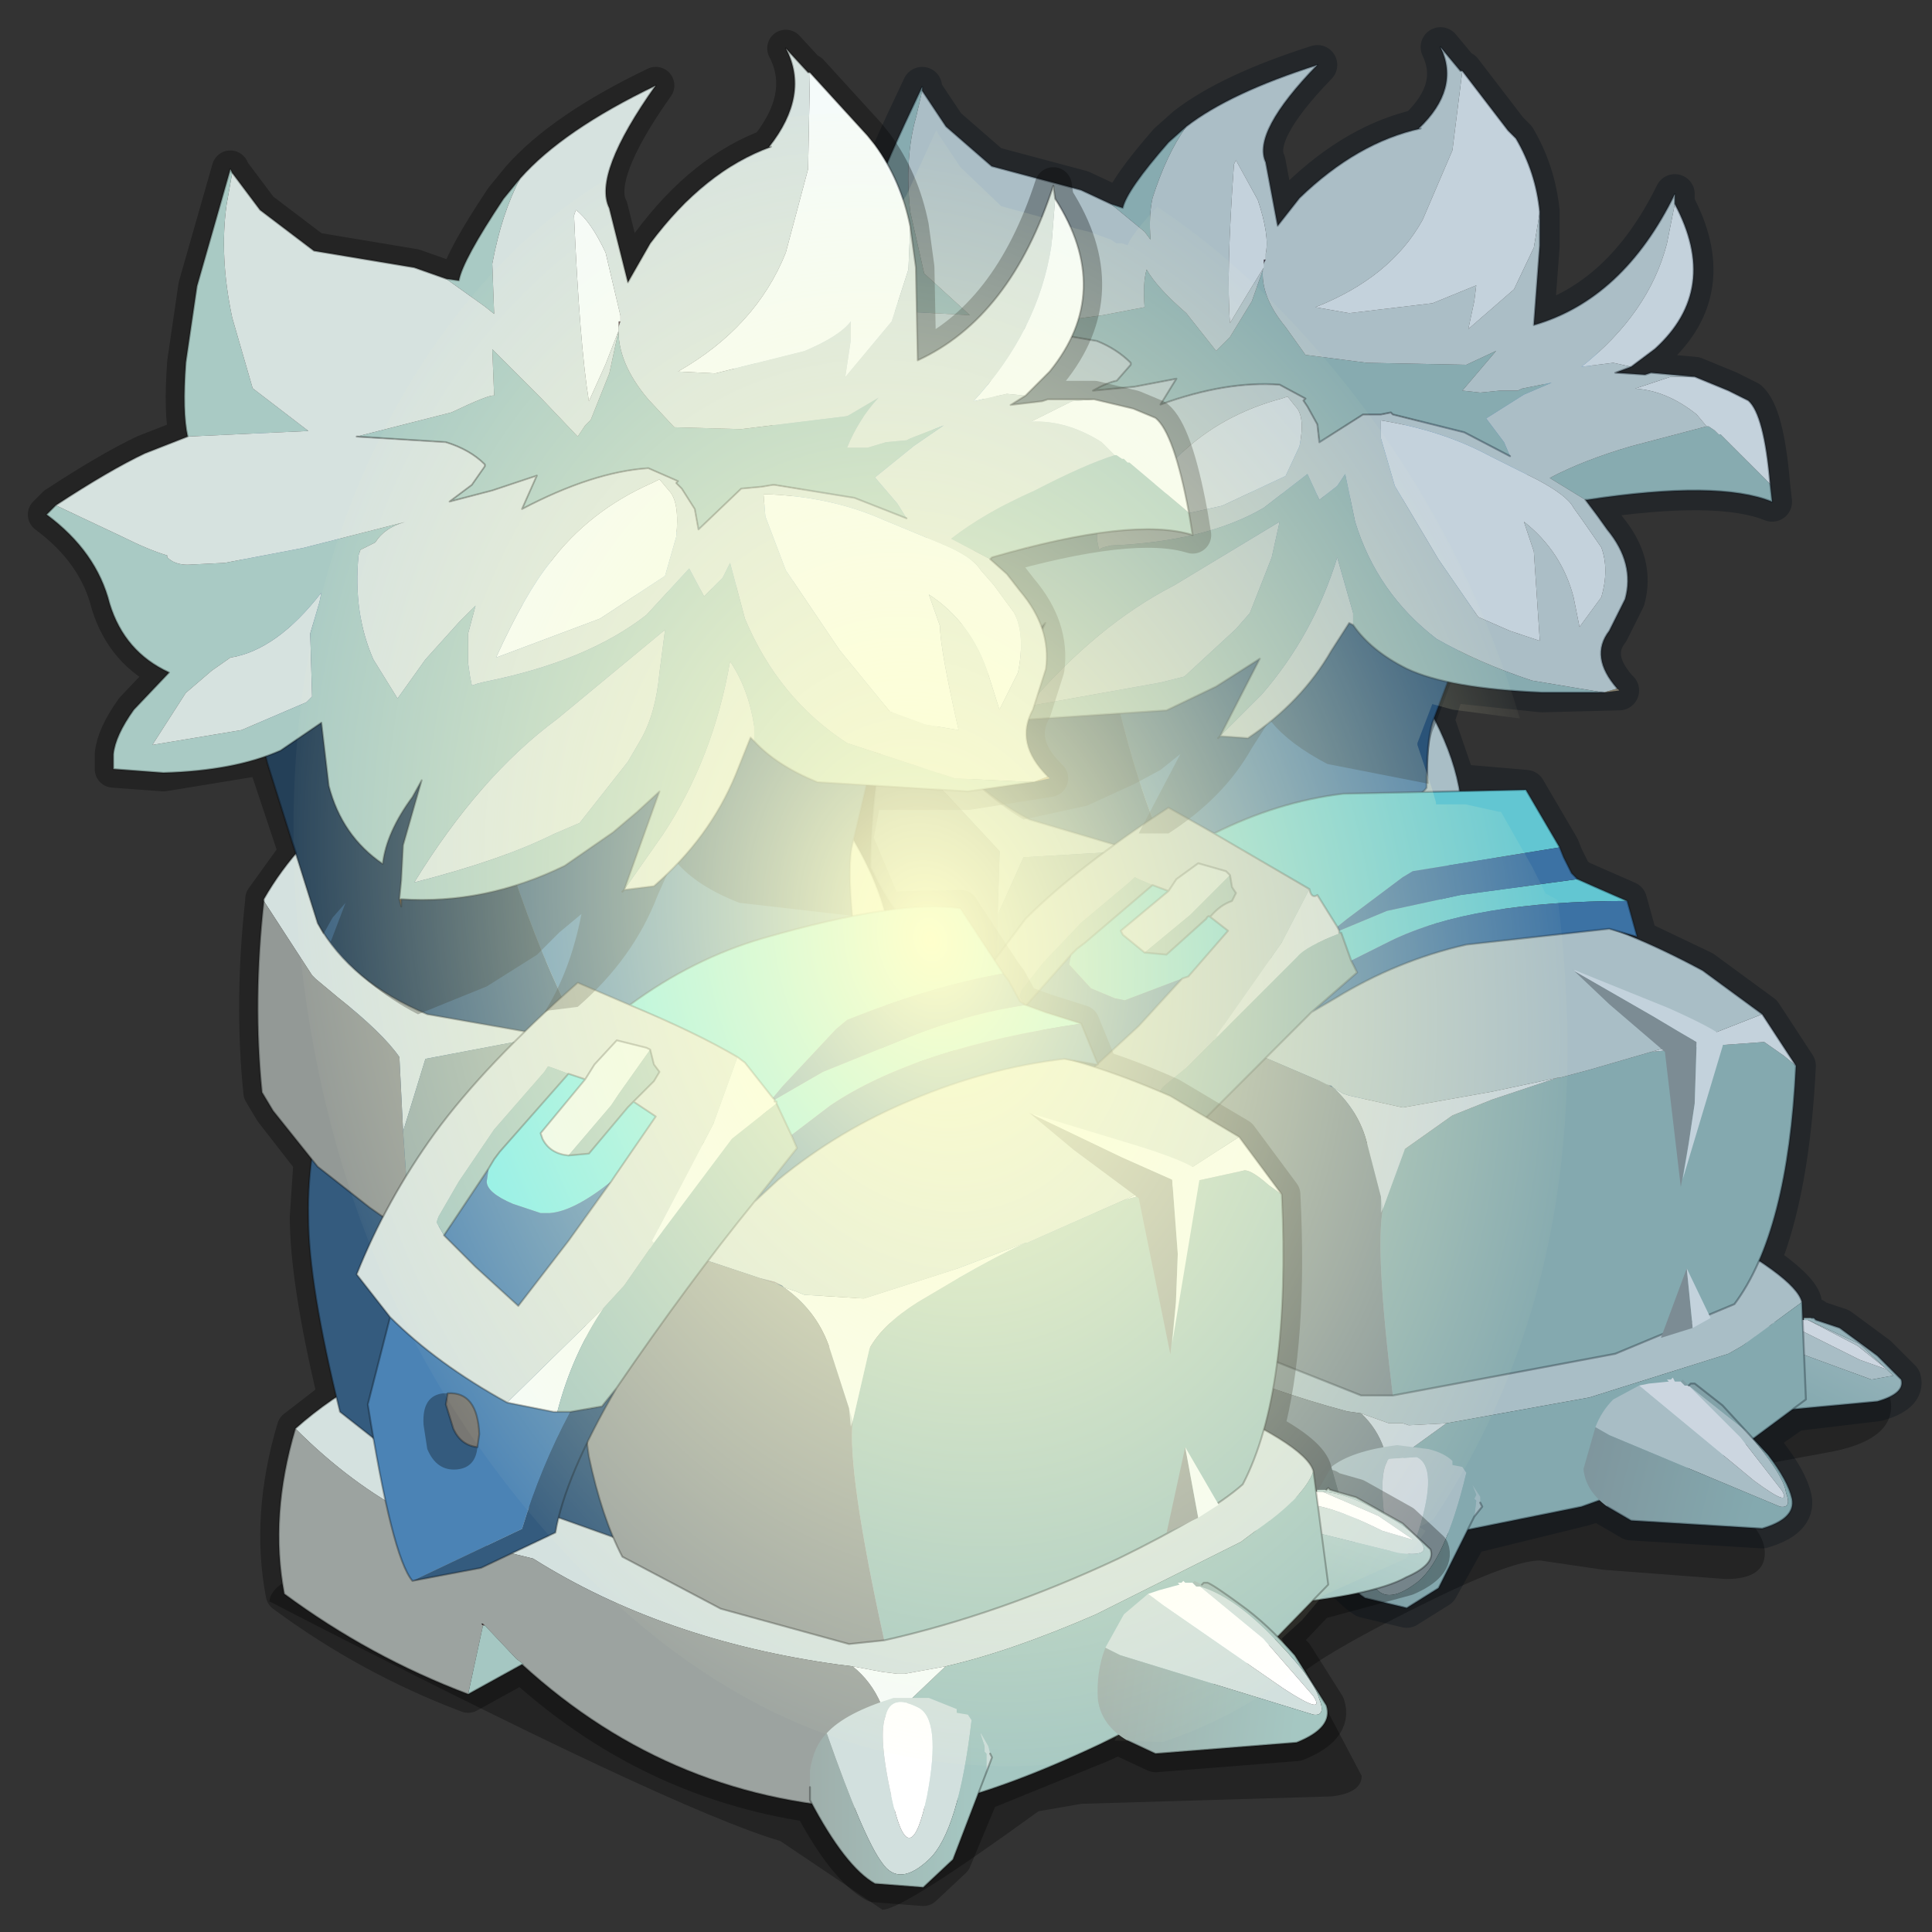 <?xml version="1.0" encoding="UTF-8" standalone="no"?>
<svg xmlns:xlink="http://www.w3.org/1999/xlink" height="520.0px" width="520.0px" xmlns="http://www.w3.org/2000/svg">
  <rect width="100%" height="100%" fill="#333333" stroke="none"/>
  <g transform="matrix(10.0, 0.0, 0.0, 10.0, 0.0, 0.0)">
    <use height="52.0" transform="matrix(1.0, 0.0, 0.0, 1.0, 0.0, 0.0)" width="52.0" xlink:href="#sprite0"/>
  </g>
  <defs>
    <g id="sprite0" transform="matrix(1.0, 0.0, 0.0, 1.0, 0.0, 0.0)">
      <use height="52.0" transform="matrix(1.0, 0.0, 0.0, 1.0, 0.0, 0.0)" width="52.0" xlink:href="#sprite1"/>
      <use height="14.75" transform="matrix(1.0, 0.0, 0.0, 1.0, 7.25, 36.65)" width="43.65" xlink:href="#shape1"/>
      <use height="40.35" transform="matrix(1.069, 0.0, 0.0, 1.069, 18.888, 0.732)" width="30.7" xlink:href="#sprite2"/>
      <use height="50.65" transform="matrix(1.0, 0.0, 0.0, 1.0, 0.75, 0.8)" width="38.25" xlink:href="#shape3"/>
      <clipPath id="clipPath0" transform="matrix(1.0, 0.0, 0.0, 1.0, 0.0, 0.0)">
        <use height="49.4" transform="matrix(1.0, 0.0, 0.0, 1.0, 1.25, 1.3)" width="49.0" xlink:href="#shape4"/>
      </clipPath>
      <g clip-path="url(#clipPath0)">
        <use height="37.7" transform="matrix(0.902, 0.0, 0.111, 1.18, 5.95, 3.05)" width="37.7" xlink:href="#sprite3"/>
      </g>
    </g>
    <g id="sprite1" transform="matrix(1.0, 0.0, 0.0, 1.0, 0.0, 0.0)">
      <use height="52.0" transform="matrix(1.0, 0.0, 0.0, 1.0, 0.0, 0.0)" width="52.0" xlink:href="#shape0"/>
    </g>
    <g id="shape0" transform="matrix(1.0, 0.0, 0.0, 1.0, 0.0, 0.0)">
      <path d="M52.0 0.0 L52.0 52.0 0.0 52.0 0.0 0.0 52.0 0.0" fill="#ffba2e" fill-opacity="0.0" fill-rule="evenodd" stroke="none"/>
    </g>
    <g id="shape1" transform="matrix(1.0, 0.0, 0.0, 1.0, -7.25, -36.65)">
      <path d="M49.75 36.9 Q50.9 37.15 50.9 37.85 50.9 38.8 49.15 39.1 L45.9 39.7 47.0 40.85 Q47.5 41.35 47.5 41.8 47.5 42.5 46.45 42.5 L43.15 42.25 41.45 42.0 Q40.65 42.0 38.15 43.25 35.95 44.35 35.15 44.95 L36.65 47.8 Q36.65 48.25 35.85 48.35 L29.1 48.55 27.95 48.75 Q24.3 51.4 23.75 51.4 L21.0 49.55 Q18.1 48.7 7.25 43.1 7.3 42.55 8.7 42.15 L14.9 41.1 19.85 40.25 24.2 39.2 Q29.35 38.0 40.8 36.65 L49.75 36.9" fill="#000000" fill-opacity="0.302" fill-rule="evenodd" stroke="none"/>
    </g>
    <g id="sprite2" transform="matrix(1.0, 0.0, 0.0, 1.0, 0.9, 1.7)">
      <use height="40.35" transform="matrix(1.0, 0.0, 0.0, 1.0, -0.9, -1.7)" width="30.7" xlink:href="#shape2"/>
    </g>
    <g id="shape2" transform="matrix(1.0, 0.0, 0.0, 1.0, 0.9, 1.7)">
      <path d="M24.95 7.45 L24.1 7.1 23.0 7.0 22.85 7.05 22.1 7.0 22.5 6.85 23.1 6.4 Q24.75 4.9 23.6 2.75 L23.6 2.5 Q22.3 5.15 20.05 5.8 L20.2 3.8 20.2 2.95 Q20.1 1.95 19.6 1.1 L19.4 0.9 18.25 -0.6 18.2 -0.6 17.7 -1.2 Q18.2 -0.15 17.15 0.85 L17.2 0.85 Q15.6 1.2 14.15 2.6 L13.6 3.3 13.3 1.7 Q12.95 0.95 14.6 -0.75 12.4 -0.05 11.3 0.8 L10.85 1.2 Q9.8 2.4 9.7 2.85 L9.4 2.75 8.65 2.4 6.4 1.8 5.25 0.8 4.65 -0.1 4.65 -0.2 Q3.65 1.9 3.6 2.2 L3.2 3.75 Q3.0 4.8 3.1 5.4 L2.05 5.6 Q1.2 5.85 -0.1 6.45 L-0.4 6.65 Q0.75 7.5 0.95 8.65 1.1 9.75 2.15 10.25 L1.25 11.0 0.65 11.85 0.6 12.15 1.75 12.4 4.2 12.35 4.2 12.5 4.7 14.45 3.85 15.35 3.85 15.4 Q3.35 17.45 3.35 19.45 L3.55 19.85 4.35 21.05 4.15 22.15 Q4.0 23.5 4.4 26.05 L3.4 26.65 Q2.6 28.4 2.75 30.1 4.65 31.65 6.8 32.7 L8.1 32.25 Q10.75 35.0 14.45 36.0 15.1 37.4 15.8 37.85 L16.85 38.1 17.65 37.6 18.4 36.25 21.25 35.55 21.75 35.4 21.9 35.55 22.5 35.9 25.8 36.1 Q26.65 35.85 26.55 35.35 26.45 34.9 25.95 34.25 L25.6 33.85 26.6 33.15 28.7 32.9 Q29.4 32.7 29.3 32.35 L28.7 31.75 27.75 31.05 27.15 30.85 27.1 30.8 27.05 30.8 26.9 30.8 26.85 30.8 26.85 30.85 26.8 30.4 Q26.7 30.05 25.75 29.4 26.5 27.55 26.65 24.45 L25.8 23.15 24.3 22.05 22.1 21.0 22.65 21.2 22.4 20.3 21.6 19.95 21.15 19.75 21.0 19.6 20.8 19.2 20.7 18.95 19.85 17.5 18.1 17.35 17.55 15.75 17.85 14.8 20.25 15.05 22.2 15.0 22.15 14.95 Q21.45 14.15 21.95 13.5 L22.35 12.7 Q22.6 11.8 21.9 10.95 L21.65 10.6 21.35 10.2 21.4 10.2 Q24.7 9.7 26.05 10.25 L26.0 9.8 Q25.85 8.05 25.45 7.7 L24.95 7.45 Z" fill="none" stroke="#000a14" stroke-linecap="round" stroke-linejoin="round" stroke-opacity="0.302" stroke-width="1.0"/>
      <path d="M26.95 30.85 L28.25 31.45 29.1 32.25 28.55 32.35 25.55 31.25 25.95 30.95 25.9 31.0 26.0 31.0 26.1 30.9 26.85 31.15 28.25 31.85 28.95 32.1 28.2 31.5 26.95 30.85" fill="#a8bdc5" fill-rule="evenodd" stroke="none"/>
      <path d="M26.85 30.85 L26.95 30.85 28.2 31.5 28.95 32.1 28.25 31.85 26.85 31.15 26.1 30.9 26.2 30.95 Q26.35 30.85 26.55 30.8 L26.6 30.8 26.7 30.8 26.7 30.85 26.85 30.85" fill="#ccd6e0" fill-rule="evenodd" stroke="none"/>
      <path d="M27.05 30.8 L27.1 30.8 27.15 30.85 27.75 31.05 28.7 31.75 29.3 32.35 Q29.4 32.7 28.7 32.9 L26.0 33.15 25.4 32.9 Q24.95 32.75 24.95 32.45 24.9 32.1 25.1 31.75 L25.2 31.7 25.15 31.7 25.55 31.25 28.55 32.35 29.1 32.25 28.25 31.45 26.95 30.85 26.85 30.85 26.85 30.8 26.9 30.8 27.05 30.8" fill="url(#gradient0)" fill-rule="evenodd" stroke="none"/>
      <path d="M25.4 32.9 L26.0 33.15 28.7 32.9 Q29.4 32.7 29.3 32.35 L28.7 31.75 27.75 31.05 27.15 30.85 27.1 30.8 27.05 30.8" fill="none" stroke="#000a14" stroke-linecap="round" stroke-linejoin="round" stroke-opacity="0.302" stroke-width="0.05"/>
      <path d="M8.1 32.25 L8.15 32.25 8.1 32.25 M7.35 31.3 L7.3 31.3 7.3 31.25 7.35 31.3" fill="#504751" fill-rule="evenodd" stroke="none"/>
      <path d="M3.4 26.65 Q5.1 25.5 7.75 25.15 L10.35 24.75 Q12.8 25.8 14.85 26.25 L19.25 26.9 Q21.45 27.05 24.05 28.4 26.65 29.75 26.8 30.4 L25.3 31.5 24.95 31.7 21.45 32.8 17.85 33.45 16.9 33.5 16.75 33.45 16.4 33.45 15.7 33.2 15.35 33.15 Q11.4 32.1 8.6 30.05 7.1 29.55 5.9 28.8 L3.4 26.65" fill="#a9bec6" fill-rule="evenodd" stroke="none"/>
      <path d="M16.0 36.3 Q11.3 35.6 8.1 32.25 L8.15 32.25 7.95 32.1 7.35 31.3 7.3 31.25 7.25 31.25 7.3 31.3 6.8 32.7 Q4.65 31.65 2.75 30.1 2.6 28.4 3.4 26.65 L5.9 28.8 Q7.1 29.55 8.6 30.05 11.4 32.1 15.35 33.15 L15.7 33.2 Q16.5 33.95 16.4 35.25 L16.4 35.3 16.4 35.4 16.4 35.85 16.45 35.95 16.0 36.3" fill="#7c8c94" fill-rule="evenodd" stroke="none"/>
      <path d="M26.8 30.4 L26.9 32.85 25.15 34.15 21.25 35.55 17.05 36.4 16.85 36.4 16.5 36.1 16.5 36.0 16.45 35.95 16.4 35.85 16.4 35.4 16.4 35.3 16.4 35.25 Q16.55 34.55 16.95 34.1 L17.85 33.45 21.45 32.8 24.95 31.7 25.3 31.5 26.8 30.4 M8.1 32.25 L6.8 32.7 7.3 31.3 7.35 31.3 7.95 32.1 8.15 32.25 8.1 32.25" fill="#84a9af" fill-rule="evenodd" stroke="none"/>
      <path d="M16.85 36.4 L16.7 36.45 16.0 36.3 16.45 35.95 16.5 36.0 16.5 36.1 16.85 36.4 M15.7 33.2 L16.4 33.45 16.75 33.45 16.9 33.5 17.85 33.45 16.95 34.1 Q16.55 34.55 16.4 35.25 16.5 33.95 15.7 33.2" fill="#c4d2dc" fill-rule="evenodd" stroke="none"/>
      <path d="M3.4 26.65 Q5.1 25.5 7.75 25.15 L10.35 24.75 Q12.8 25.8 14.85 26.25 L19.25 26.9 Q21.45 27.05 24.05 28.4 26.65 29.75 26.8 30.4 L26.9 32.85 25.15 34.15 21.25 35.55 17.05 36.4 16.85 36.4 16.7 36.45 16.0 36.3 Q11.3 35.6 8.1 32.25 L6.8 32.7 Q4.65 31.65 2.75 30.1 2.6 28.4 3.4 26.65 Z" fill="none" stroke="#000a14" stroke-linecap="round" stroke-linejoin="round" stroke-opacity="0.302" stroke-width="0.05"/>
      <path d="M15.2 15.1 Q17.05 16.0 17.6 17.35 L18.35 18.35 19.2 19.35 19.75 19.9 12.0 30.4 10.85 30.0 8.55 28.95 6.3 28.1 Q5.4 27.5 4.45 26.4 4.0 23.6 4.15 22.15 4.25 20.7 5.1 18.9 5.85 17.0 6.65 16.4 7.15 16.0 8.3 15.65 L10.25 15.2 12.75 15.05 15.2 15.1" fill="#295278" fill-rule="evenodd" stroke="none"/>
      <path d="M15.2 15.1 Q17.05 16.0 17.6 17.35 L18.35 18.35 19.2 19.35 19.75 19.9 12.0 30.4 10.85 30.0 8.55 28.95 6.3 28.1 Q5.4 27.5 4.45 26.4 4.0 23.6 4.15 22.15 4.25 20.7 5.1 18.9 5.85 17.0 6.65 16.4 7.15 16.0 8.3 15.65 L10.25 15.2 12.75 15.05 15.2 15.1 Z" fill="none" stroke="#000a14" stroke-linecap="round" stroke-linejoin="round" stroke-opacity="0.302" stroke-width="0.05"/>
      <path d="M13.35 17.3 L13.35 17.35 13.35 17.3" fill="#292735" fill-rule="evenodd" stroke="none"/>
      <path d="M13.45 23.05 L13.45 23.1 13.4 23.1 13.4 23.05 13.45 23.05" fill="#504751" fill-rule="evenodd" stroke="none"/>
      <path d="M13.35 17.3 L13.65 17.25 13.95 17.2 14.6 17.0 15.25 16.75 15.45 16.65 Q15.35 15.55 14.15 14.25 L14.0 14.15 10.35 13.6 Q7.85 13.9 6.75 15.3 L6.95 15.55 7.2 15.85 7.25 15.9 8.0 16.8 8.25 16.9 8.75 17.35 11.7 17.5 12.9 17.4 13.35 17.35 13.35 17.3 M3.85 15.4 L3.85 15.35 Q5.65 13.1 9.65 12.45 12.05 12.5 16.1 13.55 17.95 15.85 18.2 17.65 16.8 18.35 14.1 19.1 L12.05 19.05 9.75 19.05 7.2 19.2 6.55 20.65 6.6 19.05 5.3 17.65 4.85 17.2 4.7 17.0 4.75 17.1 Q4.15 16.35 3.85 15.4 M6.5 22.4 L6.5 22.45 6.45 22.7 6.5 22.4" fill="#a9bec6" fill-rule="evenodd" stroke="none"/>
      <path d="M14.1 19.1 Q16.8 18.35 18.2 17.65 17.95 19.8 17.3 21.7 17.15 21.7 16.5 22.0 L13.45 23.05 13.4 23.05 14.1 19.1" fill="#84a9af" fill-rule="evenodd" stroke="none"/>
      <path d="M14.0 14.15 L14.15 14.25 Q15.35 15.55 15.45 16.65 L15.25 16.75 14.6 17.0 13.95 17.2 13.65 17.25 13.35 17.3 14.0 14.15 M3.85 15.4 Q4.15 16.35 4.75 17.1 L4.7 17.0 4.85 17.2 5.3 17.65 6.6 19.05 6.55 20.65 6.5 22.4 6.45 22.7 6.2 22.55 6.0 22.5 5.6 22.15 4.5 21.15 Q3.95 20.6 3.55 19.85 L3.35 19.45 Q3.35 17.45 3.85 15.4" fill="#75848c" fill-rule="evenodd" stroke="none"/>
      <path d="M14.0 14.15 L13.35 17.3 13.35 17.35 12.9 17.4 11.7 17.5 8.75 17.35 8.25 16.9 8.0 16.8 7.25 15.9 7.2 15.85 6.95 15.55 6.75 15.3 Q7.85 13.9 10.35 13.6 L14.0 14.15 M6.55 20.65 L7.2 19.2 9.75 19.05 12.05 19.05 14.1 19.1 13.4 23.05 13.4 23.1 12.1 23.15 6.45 22.7 6.5 22.45 6.5 22.4 6.55 20.65" fill="#7c969c" fill-rule="evenodd" stroke="none"/>
      <path d="M18.2 17.65 Q17.95 15.85 16.1 13.55 12.05 12.5 9.65 12.45 5.65 13.1 3.85 15.35 L3.85 15.4 M18.2 17.65 Q17.95 19.8 17.3 21.7 17.15 21.7 16.5 22.0 L13.45 23.05 13.45 23.1 13.4 23.1 12.1 23.15 6.45 22.7 6.2 22.55 6.0 22.5 5.6 22.15 4.5 21.15 Q3.95 20.6 3.55 19.85 L3.35 19.45 Q3.35 17.45 3.85 15.4" fill="none" stroke="#000a14" stroke-linecap="round" stroke-linejoin="round" stroke-opacity="0.302" stroke-width="0.05"/>
      <path d="M14.7 24.85 L14.4 24.75 14.75 24.9 14.95 24.95 14.8 24.95 14.7 24.85" fill="#7e7882" fill-rule="evenodd" stroke="none"/>
      <path d="M20.65 24.75 L20.7 24.75 21.45 24.55 23.0 24.1 24.45 23.95 25.85 23.85 26.35 24.2 26.65 24.45 Q26.45 28.65 25.1 30.45 L22.1 31.7 16.5 32.75 Q16.05 29.1 16.25 28.05 L16.8 26.55 18.0 25.7 19.0 25.3 20.65 24.75" fill="#84a9af" fill-rule="evenodd" stroke="none"/>
      <path d="M11.5 22.65 L11.7 22.95 13.2 24.2 13.3 24.25 11.35 23.6 10.75 23.7 11.5 22.65 M15.0 25.0 L15.25 25.15 15.4 25.2 16.75 25.5 19.0 25.1 20.65 24.75 19.0 25.3 18.0 25.7 16.8 26.55 16.25 28.05 16.2 27.75 15.85 26.4 Q15.65 25.6 15.0 25.0 M23.0 24.1 L24.4 23.7 25.8 23.15 26.65 24.45 26.35 24.2 25.85 23.85 24.45 23.95 23.0 24.1 M14.8 24.95 L14.9 24.95 14.7 24.85 14.8 24.95" fill="#c4d2dc" fill-rule="evenodd" stroke="none"/>
      <path d="M13.3 24.25 L13.2 24.2 11.7 22.95 11.5 22.65 Q13.35 21.6 15.45 21.1 L20.75 20.6 Q22.35 21.0 24.3 22.05 L25.8 23.15 24.4 23.7 23.0 24.1 21.45 24.55 20.7 24.75 20.65 24.75 19.0 25.1 16.75 25.5 15.4 25.2 15.25 25.15 15.0 25.0 14.95 24.95 14.75 24.9 14.4 24.75 14.7 24.85 13.3 24.25" fill="#a9bec6" fill-rule="evenodd" stroke="none"/>
      <path d="M10.75 23.7 L11.35 23.6 13.3 24.25 14.7 24.85 14.9 24.95 15.0 25.0 Q15.65 25.6 15.85 26.4 L16.2 27.75 16.2 28.15 16.25 28.05 Q16.05 29.1 16.5 32.75 L15.7 32.75 12.8 31.6 10.65 30.25 Q10.3 29.4 10.1 28.05 10.0 26.75 10.4 24.75 L10.65 23.95 10.7 23.65 10.75 23.7" fill="#7c8c94" fill-rule="evenodd" stroke="none"/>
      <path d="M11.5 22.65 L10.75 23.7 M25.8 23.15 L24.3 22.05 Q22.35 21.0 20.75 20.6 L15.45 21.1 Q13.35 21.6 11.5 22.65 M16.5 32.75 L15.7 32.75 12.8 31.6 10.65 30.25 Q10.3 29.4 10.1 28.05 10.0 26.75 10.4 24.75 L10.65 23.95 10.7 23.65 10.75 23.7 M26.65 24.45 L25.8 23.15 M16.5 32.75 L22.1 31.7 25.1 30.45 Q26.45 28.65 26.65 24.45" fill="none" stroke="#000a14" stroke-linecap="round" stroke-linejoin="round" stroke-opacity="0.302" stroke-width="0.05"/>
      <path d="M21.7 6.45 L20.65 8.35 19.75 9.8 19.25 11.15 17.5 15.8 Q17.35 16.25 17.35 17.45 16.85 18.2 10.9 19.3 9.55 16.4 8.9 11.6 L9.5 9.1 Q19.15 8.6 21.7 6.45" fill="#3c72a4" fill-rule="evenodd" stroke="none"/>
      <path d="M10.9 19.3 L7.35 18.25 Q5.65 17.35 5.05 16.0 L4.2 12.5 4.0 11.2 3.7 10.05 3.8 9.3 4.35 6.25 4.7 4.9 5.2 6.35 Q5.8 7.5 7.0 8.5 L7.1 8.6 9.5 9.1 8.9 11.6 Q9.55 16.4 10.9 19.3" fill="#295278" fill-rule="evenodd" stroke="none"/>
      <path d="M21.7 6.45 L20.65 8.35 19.75 9.8 19.25 11.15 17.5 15.8 Q17.35 16.25 17.35 17.45 16.85 18.2 10.9 19.3 L7.35 18.25 Q5.65 17.35 5.05 16.0 L4.2 12.5 4.0 11.2 3.7 10.05 3.8 9.3 4.35 6.25 4.7 4.9" fill="none" stroke="#000a14" stroke-linecap="round" stroke-linejoin="round" stroke-opacity="0.302" stroke-width="0.05"/>
      <path d="M12.0 18.6 Q13.6 17.8 15.25 17.6 L19.85 17.5 20.7 18.95 17.0 19.55 16.75 19.7 15.35 20.75 15.1 20.95 14.6 20.15 Q14.45 20.25 14.4 20.0 L12.0 18.6 M21.15 19.75 L21.6 19.95 22.4 20.3 Q18.5 20.3 16.45 21.3 L15.45 21.8 15.2 21.1 15.15 21.1 15.15 21.05 16.35 20.55 18.2 20.15 21.15 19.75 M11.9 20.7 L12.35 21.05 11.35 22.2 11.2 22.25 9.75 22.8 9.5 22.75 8.9 22.5 8.35 21.9 8.4 21.65 8.55 21.5 8.75 21.35 10.45 19.9 10.85 20.05 9.65 21.05 9.7 21.15 10.25 21.6 10.8 21.65 11.8 20.75 Q11.85 20.65 11.9 20.7" fill="#62c6d2" fill-rule="evenodd" stroke="none"/>
      <path d="M20.7 18.95 L20.8 19.2 21.0 19.6 21.15 19.75 18.2 20.15 16.35 20.55 15.15 21.05 15.1 20.95 15.35 20.75 16.75 19.7 17.0 19.55 20.7 18.95 M22.4 20.3 L22.65 21.2 21.95 21.0 18.35 21.4 Q16.6 21.8 15.05 22.75 L14.45 23.1 15.6 22.1 15.45 21.8 16.45 21.3 Q18.5 20.3 22.4 20.3 M5.75 30.15 Q5.35 29.6 5.15 26.35 5.4 25.4 5.8 24.55 6.75 25.65 8.35 26.65 L9.35 27.0 9.45 27.0 9.75 27.05 Q8.95 28.1 8.4 29.35 L5.75 30.15 M11.2 22.25 L10.1 23.45 8.8 24.65 7.9 23.75 7.25 22.95 8.4 21.65 8.35 21.9 8.9 22.5 9.5 22.75 9.75 22.8 11.2 22.25" fill="#3c72a4" fill-rule="evenodd" stroke="none"/>
      <path d="M10.85 26.7 Q9.45 28.4 9.15 29.55 L7.35 30.1 5.75 30.15 8.4 29.35 Q8.95 28.1 9.75 27.05 L10.5 27.0 10.85 26.7" fill="#295278" fill-rule="evenodd" stroke="none"/>
      <path d="M8.35 26.65 Q8.85 26.45 10.75 24.95 9.95 25.8 9.45 27.0 L9.35 27.0 8.35 26.65 M12.1 23.7 L12.05 23.7 13.7 21.35 14.4 20.0 Q14.45 20.25 14.6 20.15 L15.1 20.95 15.15 21.05 15.15 21.1 15.2 21.1 Q14.3 21.45 14.1 21.7 L12.1 23.7" fill="#c4d2dc" fill-rule="evenodd" stroke="none"/>
      <path d="M5.8 24.55 L5.15 23.55 7.25 20.75 Q8.55 19.45 10.85 17.95 L12.0 18.6 14.4 20.0 13.7 21.35 12.05 23.7 12.1 23.7 11.3 24.5 10.75 24.95 Q8.85 26.45 8.35 26.65 6.75 25.65 5.8 24.55 M11.9 20.7 Q12.15 20.4 12.45 20.3 L12.55 20.1 12.45 19.95 12.4 19.65 12.3 19.55 11.6 19.35 11.05 19.75 10.85 20.05 10.45 19.9 10.1 19.75 10.0 19.7 9.9 19.8 8.65 20.85 7.7 21.85 7.15 22.55 7.1 22.7 7.25 22.95 7.9 23.75 8.8 24.65 10.1 23.45 11.2 22.25 11.35 22.2 12.35 21.05 11.9 20.7" fill="#abbec6" fill-rule="evenodd" stroke="none"/>
      <path d="M10.85 20.05 L11.05 19.75 11.6 19.35 12.3 19.55 12.4 19.65 11.55 20.5 11.4 20.65 10.25 21.6 9.7 21.15 9.65 21.05 10.85 20.05" fill="#bbcfd7" fill-rule="evenodd" stroke="none"/>
      <path d="M14.45 23.1 L10.85 26.7 10.5 27.0 9.75 27.05 9.45 27.0 Q9.95 25.8 10.75 24.95 L11.3 24.5 12.1 23.7 14.1 21.7 Q14.3 21.45 15.2 21.1 L15.45 21.8 15.6 22.1 14.45 23.1 M12.4 19.65 L12.45 19.95 12.55 20.1 12.45 20.3 Q12.15 20.4 11.9 20.7 11.85 20.65 11.8 20.75 L10.8 21.65 10.25 21.6 11.4 20.65 11.55 20.5 12.4 19.65 M7.25 22.95 L7.1 22.7 7.15 22.55 7.7 21.85 8.65 20.85 9.9 19.8 10.0 19.7 10.1 19.75 10.45 19.9 8.75 21.35 8.55 21.5 8.4 21.65 7.25 22.95" fill="#84a9af" fill-rule="evenodd" stroke="none"/>
      <path d="M5.8 24.55 L5.15 23.55 7.25 20.75 Q8.55 19.45 10.85 17.95 L12.0 18.6 Q13.6 17.8 15.25 17.6 L19.85 17.5 20.7 18.95 20.8 19.2 21.0 19.6 21.15 19.75 21.6 19.95 22.4 20.3 22.65 21.2 21.95 21.0 18.35 21.4 Q16.6 21.8 15.05 22.75 L14.45 23.1 10.85 26.7 Q9.45 28.4 9.15 29.55 L7.35 30.1 5.75 30.15 Q5.35 29.6 5.15 26.35 5.4 25.4 5.8 24.55 6.75 25.65 8.35 26.65 M14.4 20.0 L12.0 18.6 M12.4 19.65 L12.45 19.95 12.55 20.1 12.45 20.3 Q12.15 20.4 11.9 20.7 L12.35 21.05 11.35 22.2 11.2 22.25 10.1 23.45 8.8 24.65 7.9 23.75 7.25 22.95 8.4 21.65 8.55 21.5 8.75 21.35 10.45 19.9 10.85 20.05 11.05 19.75 11.6 19.35 12.3 19.55 12.4 19.65 M10.25 21.6 L10.8 21.65 11.8 20.75 Q11.85 20.65 11.9 20.7 M14.4 20.0 Q14.45 20.25 14.6 20.15 L15.1 20.95 15.15 21.05 15.15 21.1 15.2 21.1 15.45 21.8 15.6 22.1 14.45 23.1 M10.85 20.05 L9.65 21.05 9.7 21.15 10.25 21.6 M9.75 27.05 L10.5 27.0 10.85 26.7 M9.45 27.0 L9.35 27.0 8.35 26.65 M9.45 27.0 L9.75 27.05" fill="none" stroke="#000a14" stroke-linecap="round" stroke-linejoin="round" stroke-opacity="0.302" stroke-width="0.05"/>
      <path d="M7.55 27.55 L7.05 27.95 Q6.55 27.95 6.4 27.4 6.3 27.2 6.35 26.9 6.4 26.3 6.9 26.3 L7.0 26.3 6.95 26.55 7.05 27.05 7.55 27.55" fill="#295278" fill-rule="evenodd" stroke="none"/>
      <path d="M7.0 26.3 Q7.65 26.35 7.6 27.25 L7.55 27.55 7.05 27.05 6.95 26.55 7.0 26.3" fill="#606970" fill-rule="evenodd" stroke="none"/>
      <path d="M7.0 26.3 Q7.65 26.35 7.6 27.25 L7.55 27.55 M7.0 26.3 L6.95 26.55 7.05 27.05 7.55 27.55" fill="none" stroke="#000a14" stroke-linecap="round" stroke-linejoin="round" stroke-opacity="0.302" stroke-width="0.05"/>
      <path d="M3.8 10.15 L3.85 9.65 19.7 10.3 19.3 11.2 17.55 15.9 Q17.35 16.3 17.4 17.35 L14.85 16.85 Q13.9 16.35 13.45 15.8 L13.4 15.75 12.95 16.45 Q12.25 17.7 10.85 18.6 L10.15 18.6 10.1 18.6 11.15 16.6 10.65 17.0 10.0 17.35 8.8 17.9 7.2 18.25 Q5.95 17.5 5.3 16.5 L5.75 15.7 5.45 16.0 5.15 16.3 5.05 16.05 4.2 12.55 4.0 11.25 3.8 10.15" fill="#000a14" fill-opacity="0.302" fill-rule="evenodd" stroke="none"/>
      <path d="M22.15 14.95 L22.2 15.0 21.8 15.05 22.15 14.95" fill="#857e6c" fill-rule="evenodd" stroke="none"/>
      <path d="M7.0 15.75 L6.95 15.9 6.95 15.7 7.0 15.75" fill="#5d5347" fill-rule="evenodd" stroke="none"/>
      <path d="M12.15 16.15 L12.1 16.2 12.15 16.15 M13.25 4.15 L13.25 4.25 13.25 4.15" fill="#000a14" fill-rule="evenodd" stroke="none"/>
      <path d="M13.25 4.25 L13.25 4.15 13.3 4.15 13.25 4.25" fill="#474050" fill-rule="evenodd" stroke="none"/>
      <path d="M24.4 8.35 L24.45 8.35 24.6 8.45 24.7 8.55 24.75 8.55 26.0 9.8 26.05 10.25 Q24.7 9.7 21.4 10.2 L21.35 10.2 20.45 9.65 Q21.3 9.2 22.5 8.85 L24.4 8.35 M21.8 15.05 L20.25 15.05 Q17.9 14.95 16.85 14.45 15.95 14.0 15.5 13.35 L15.5 13.05 15.1 11.65 Q14.5 13.6 13.2 15.1 L12.15 16.15 13.15 14.2 12.6 14.55 12.05 14.9 10.8 15.5 7.0 15.75 6.95 15.7 7.0 15.35 7.15 14.6 7.75 13.3 7.45 13.6 Q6.8 14.3 6.65 14.9 5.75 14.2 5.6 13.1 L5.5 11.75 4.5 12.25 1.75 12.4 0.6 12.15 0.65 11.85 1.25 11.0 2.15 10.25 Q1.1 9.75 0.95 8.65 0.75 7.5 -0.4 6.65 L-0.1 6.45 1.4 7.3 2.35 7.8 2.35 7.85 Q2.5 8.05 2.8 8.1 L3.65 8.15 5.5 8.05 7.9 7.8 7.15 8.1 6.8 8.2 6.75 8.35 Q6.5 9.55 6.85 10.6 L7.3 11.45 8.05 10.75 8.95 10.05 9.35 9.75 9.1 10.3 9.05 10.9 9.05 11.2 9.1 11.45 9.2 11.4 9.4 11.35 Q11.8 11.25 13.25 10.4 L14.35 9.55 14.65 10.2 15.1 9.85 15.3 9.55 15.55 10.75 Q16.1 12.55 17.6 13.7 18.65 14.3 20.0 14.75 L21.8 15.05 M3.1 5.4 Q3.0 4.8 3.2 3.75 L3.6 2.2 Q3.65 1.9 4.65 -0.2 L4.65 -0.1 4.5 0.55 Q4.2 1.6 4.35 2.95 L4.7 4.5 5.85 5.55 3.1 5.4 M9.4 2.75 L9.7 2.85 Q9.8 2.4 10.85 1.2 L11.3 0.8 Q10.8 1.5 10.45 2.6 10.35 3.05 10.4 3.65 L10.25 3.45 9.4 2.75 M13.25 4.25 Q13.1 5.0 13.8 5.85 L14.3 6.55 15.85 6.75 18.35 6.8 19.1 6.45 18.25 7.45 18.7 7.5 19.2 7.45 19.65 7.45 19.75 7.4 20.5 7.25 19.8 7.55 18.85 8.15 19.3 8.75 19.45 9.1 18.3 8.5 16.5 8.05 16.45 8.0 16.2 8.05 15.75 8.05 14.65 8.75 14.6 8.3 14.35 7.85 14.25 7.7 14.3 7.65 13.65 7.3 Q12.3 7.2 10.65 7.8 L11.05 7.15 10.0 7.35 8.95 7.45 Q9.3 7.25 9.55 7.2 L9.9 6.8 9.9 6.75 Q9.55 6.4 9.05 6.2 L7.0 5.85 9.2 5.55 10.25 5.35 Q10.2 4.75 10.3 4.4 10.55 4.85 11.3 5.5 L12.05 6.45 12.25 6.25 12.4 6.1 12.95 5.2 13.25 4.35 13.25 4.25 M5.45 9.85 L5.75 9.2 5.8 9.0 Q4.7 10.15 3.55 10.15 L3.15 10.35 2.5 10.75 1.55 11.8 3.65 11.75 5.2 11.3 5.4 11.2 Q5.35 10.2 5.45 9.85 M13.45 11.65 L13.65 10.75 11.0 12.35 Q9.05 13.35 7.3 15.4 L10.65 14.8 11.25 14.65 12.55 13.45 12.9 13.05 13.45 11.65" fill="#87abb0" fill-rule="evenodd" stroke="none"/>
      <path d="M24.1 7.1 L23.5 7.1 22.6 7.4 Q23.4 7.45 24.15 8.05 L24.4 8.35 22.5 8.85 Q21.3 9.2 20.45 9.65 L21.35 10.2 21.65 10.6 21.9 10.95 Q22.6 11.8 22.35 12.7 L21.95 13.5 Q21.45 14.15 22.15 14.95 L21.8 15.05 20.0 14.75 Q18.65 14.3 17.6 13.7 16.1 12.55 15.55 10.75 L15.3 9.55 15.1 9.85 14.65 10.2 14.35 9.55 13.25 10.4 Q11.8 11.25 9.4 11.35 L9.2 11.4 9.1 11.45 9.05 11.2 9.05 10.9 9.1 10.3 9.35 9.75 8.95 10.05 8.05 10.75 7.3 11.45 6.85 10.6 Q6.5 9.55 6.75 8.35 L6.8 8.2 7.15 8.1 7.9 7.8 5.5 8.05 3.65 8.15 2.8 8.1 Q2.5 8.05 2.35 7.85 L2.35 7.8 1.4 7.3 -0.1 6.45 Q1.2 5.85 2.05 5.6 L3.1 5.4 5.85 5.55 4.7 4.5 4.35 2.95 Q4.2 1.6 4.5 0.55 L4.65 -0.1 5.25 0.8 6.4 1.8 8.65 2.4 9.4 2.75 10.25 3.45 10.4 3.65 Q10.35 3.05 10.45 2.6 10.8 1.5 11.3 0.8 12.4 -0.05 14.6 -0.75 12.95 0.95 13.3 1.7 L13.6 3.3 14.15 2.6 Q15.6 1.2 17.2 0.85 L17.15 0.85 Q18.2 -0.15 17.7 -1.2 L18.2 -0.6 18.25 -0.6 18.0 1.4 17.25 3.15 Q16.45 4.6 14.55 5.35 L15.4 5.5 17.5 5.25 18.6 4.8 18.55 5.2 18.4 5.9 19.55 4.9 20.05 3.85 20.2 2.95 20.2 3.8 20.05 5.8 Q22.3 5.15 23.6 2.5 L23.6 2.75 23.4 3.75 Q22.95 5.5 21.25 6.85 L22.05 6.75 22.5 6.85 22.1 7.0 22.85 7.05 23.0 7.0 24.1 7.1 M15.5 13.35 L15.4 13.3 14.95 14.0 Q14.2 15.3 12.85 16.2 L12.15 16.15 13.2 15.1 Q14.5 13.6 15.1 11.65 L15.5 13.05 15.5 13.35 M19.45 9.1 L19.3 8.75 18.85 8.15 19.8 7.55 20.5 7.25 19.75 7.4 19.65 7.45 19.2 7.45 18.7 7.5 18.25 7.45 19.1 6.45 18.35 6.8 15.85 6.75 14.3 6.55 13.8 5.85 Q13.1 5.0 13.25 4.25 L13.3 4.15 13.3 4.0 Q13.4 3.55 13.1 2.65 L12.55 1.65 12.5 1.75 Q12.3 4.5 12.4 5.75 L12.85 5.0 13.25 4.35 12.95 5.2 12.4 6.1 12.25 6.25 12.05 6.45 11.3 5.5 Q10.55 4.85 10.3 4.4 10.2 4.75 10.25 5.35 L9.2 5.55 7.0 5.85 9.05 6.2 Q9.55 6.4 9.9 6.75 L9.9 6.8 9.55 7.2 Q9.3 7.25 8.95 7.45 L10.0 7.35 11.05 7.15 10.65 7.8 Q12.3 7.2 13.65 7.3 L14.3 7.65 14.25 7.7 14.35 7.85 14.6 8.3 14.65 8.75 15.75 8.05 16.2 8.05 16.45 8.0 16.5 8.05 18.3 8.5 19.45 9.1 M21.75 12.65 Q21.95 11.95 21.75 11.4 L21.3 10.75 21.05 10.4 Q20.9 10.1 20.15 9.7 L18.95 9.1 Q17.75 8.45 16.2 8.2 L16.2 8.65 16.55 9.85 17.65 11.7 18.65 13.15 19.45 13.5 20.2 13.75 20.05 11.5 19.8 10.75 Q20.75 11.5 21.05 12.65 L21.2 13.4 21.75 12.65 M5.45 9.85 Q5.35 10.2 5.4 11.2 L5.2 11.3 3.65 11.75 1.55 11.8 2.5 10.75 3.15 10.35 3.55 10.15 Q4.7 10.15 5.8 9.0 L5.75 9.2 5.45 9.85 M14.05 7.85 L13.85 7.6 13.7 7.65 Q12.2 8.05 11.15 9.05 10.55 9.6 9.7 10.9 L12.2 10.35 13.8 9.6 14.15 8.85 Q14.3 8.1 14.05 7.85 M13.45 11.65 L12.9 13.05 12.55 13.45 11.25 14.65 10.65 14.8 7.3 15.4 Q9.05 13.35 11.0 12.35 L13.65 10.75 13.45 11.65" fill="#abbec6" fill-rule="evenodd" stroke="none"/>
      <path d="M24.1 7.1 L24.95 7.45 25.45 7.7 Q25.85 8.05 26.0 9.8 L24.75 8.55 24.7 8.55 24.6 8.45 24.45 8.35 24.4 8.35 24.15 8.05 Q23.4 7.45 22.6 7.4 L23.5 7.1 24.1 7.1 M18.25 -0.6 L19.4 0.9 19.6 1.1 Q20.1 1.95 20.2 2.95 L20.05 3.85 19.55 4.9 18.4 5.9 18.55 5.2 18.6 4.8 17.5 5.25 15.4 5.5 14.55 5.35 Q16.45 4.6 17.25 3.15 L18.0 1.4 18.25 -0.6 M23.6 2.75 Q24.75 4.9 23.1 6.4 L22.5 6.85 22.05 6.75 21.25 6.85 Q22.95 5.5 23.4 3.75 L23.6 2.75 M13.25 4.25 L13.25 4.35 12.85 5.0 12.4 5.75 Q12.3 4.5 12.5 1.75 L12.55 1.65 13.1 2.65 Q13.4 3.55 13.3 4.0 L13.3 4.15 13.25 4.15 13.25 4.25 M21.75 12.65 L21.2 13.4 21.05 12.65 Q20.75 11.5 19.8 10.75 L20.05 11.5 20.2 13.75 19.45 13.5 18.65 13.15 17.65 11.7 16.55 9.85 16.2 8.65 16.2 8.2 Q17.75 8.45 18.95 9.1 L20.15 9.7 Q20.9 10.1 21.05 10.4 L21.3 10.75 21.75 11.4 Q21.95 11.95 21.75 12.65 M14.05 7.85 Q14.3 8.1 14.15 8.85 L13.8 9.6 12.2 10.35 9.7 10.9 Q10.55 9.6 11.15 9.05 12.2 8.05 13.7 7.65 L13.85 7.6 14.05 7.85" fill="#c4d2dc" fill-rule="evenodd" stroke="none"/>
      <path d="M26.0 9.8 Q25.85 8.05 25.45 7.7 L24.95 7.45 24.1 7.1 M26.0 9.8 L26.05 10.25 Q24.7 9.7 21.4 10.2 L21.35 10.2 21.65 10.6 21.9 10.95 Q22.6 11.8 22.35 12.7 L21.95 13.5 Q21.45 14.15 22.15 14.95 M21.8 15.05 L20.25 15.05 Q17.9 14.95 16.85 14.45 15.95 14.0 15.5 13.35 L15.4 13.3 14.95 14.0 Q14.2 15.3 12.85 16.2 L12.15 16.15 12.1 16.2 12.15 16.15 13.15 14.2 12.6 14.55 12.05 14.9 10.8 15.5 7.0 15.75 6.95 15.9 6.95 15.7 7.0 15.35 7.15 14.6 7.75 13.3 7.45 13.6 Q6.8 14.3 6.65 14.9 5.75 14.2 5.6 13.1 L5.5 11.75 4.5 12.25 1.75 12.4 0.6 12.15 0.65 11.85 1.25 11.0 2.15 10.25 Q1.1 9.75 0.95 8.65 0.75 7.5 -0.4 6.65 L-0.1 6.45 Q1.2 5.85 2.05 5.6 L3.1 5.4 Q3.0 4.8 3.2 3.75 L3.6 2.2 Q3.65 1.9 4.65 -0.2 L4.65 -0.1 5.25 0.8 6.4 1.8 8.65 2.4 9.4 2.75 9.7 2.85 Q9.8 2.4 10.85 1.2 L11.3 0.8 Q12.4 -0.05 14.6 -0.75 12.95 0.95 13.3 1.7 L13.6 3.3 14.15 2.6 Q15.6 1.2 17.2 0.85 L17.15 0.85 Q18.2 -0.15 17.7 -1.2 L18.2 -0.6 18.25 -0.6 19.4 0.9 19.6 1.1 Q20.1 1.95 20.2 2.95 L20.2 3.8 20.05 5.8 Q22.3 5.15 23.6 2.5 L23.6 2.75 Q24.75 4.9 23.1 6.4 L22.5 6.85 22.1 7.0 22.85 7.05 23.0 7.0 24.1 7.1 M7.0 5.85 L9.05 6.2 Q9.55 6.4 9.9 6.75 L9.9 6.8 9.55 7.2 Q9.3 7.25 8.95 7.45 L10.0 7.35 11.05 7.15 10.65 7.8 Q12.3 7.2 13.65 7.3 L14.3 7.65 14.25 7.7 14.35 7.85 14.6 8.3 14.65 8.75 15.75 8.05 16.2 8.05 16.45 8.0 16.5 8.05 18.3 8.5 19.45 9.1" fill="none" stroke="#000a14" stroke-linecap="round" stroke-linejoin="round" stroke-opacity="0.302" stroke-width="0.05"/>
      <path d="M21.1 22.05 L21.05 22.05 21.1 22.05" fill="#292735" fill-rule="evenodd" stroke="none"/>
      <path d="M21.05 22.05 L23.05 23.2 Q23.8 23.65 24.15 23.85 L24.1 25.4 23.95 26.4 23.75 27.5 23.35 24.1 21.95 22.9 21.0 22.0 21.05 22.05 M24.05 31.05 L23.25 31.3 23.9 29.55 24.05 31.05" fill="#7c8c94" fill-rule="evenodd" stroke="none"/>
      <path d="M23.95 26.4 L24.1 25.4 24.15 23.85 Q23.8 23.65 23.05 23.2 L21.05 22.05 21.1 22.05 23.45 23.0 Q24.9 23.65 24.85 23.8 L23.8 27.3 23.95 26.4 M23.9 29.55 L24.5 30.8 24.05 31.05 23.9 29.55" fill="#c3d2dc" fill-rule="evenodd" stroke="none"/>
      <path d="M21.6 33.55 Q21.75 33.15 22.05 32.85 L22.7 32.5 23.0 32.75 25.6 34.9 Q26.55 35.6 26.3 35.15 L25.25 33.8 23.95 32.5 25.4 33.65 Q26.35 34.75 26.4 35.2 26.55 35.6 26.25 35.55 L21.95 33.75 21.6 33.55" fill="#a8bdc5" fill-rule="evenodd" stroke="none"/>
      <path d="M23.95 32.5 L25.25 33.8 26.3 35.15 Q26.55 35.6 25.6 34.9 L23.0 32.75 22.7 32.5 22.95 32.45 23.45 32.4 23.4 32.35 23.5 32.35 23.55 32.3 23.6 32.4 23.75 32.4 23.85 32.5 23.95 32.5" fill="#ccd6e0" fill-rule="evenodd" stroke="none"/>
      <path d="M21.6 33.55 L21.95 33.75 26.25 35.55 Q26.55 35.6 26.4 35.2 26.35 34.75 25.4 33.65 L23.95 32.5 24.0 32.45 24.1 32.45 24.8 33.0 25.95 34.25 Q26.45 34.9 26.55 35.35 26.65 35.85 25.8 36.1 L22.5 35.9 21.9 35.55 Q21.35 35.15 21.3 34.6 L21.6 33.55 M23.75 32.4 L23.8 32.35 23.95 32.5 23.85 32.5 23.75 32.4" fill="url(#gradient1)" fill-rule="evenodd" stroke="none"/>
      <path d="M23.95 32.5 L24.0 32.45 24.1 32.45 24.8 33.0 25.95 34.25 Q26.45 34.9 26.55 35.35 26.65 35.85 25.8 36.1 L22.5 35.9 21.9 35.55" fill="none" stroke="#000a14" stroke-linecap="round" stroke-linejoin="round" stroke-opacity="0.302" stroke-width="0.05"/>
      <path d="M14.95 34.55 Q15.45 34.15 16.6 34.0 L17.4 34.1 Q17.8 34.2 18.0 34.4 L18.0 34.5 18.25 34.55 18.35 34.7 Q17.8 37.0 17.05 37.5 16.3 38.05 16.0 37.5 15.6 36.9 14.95 34.55 M17.1 34.3 L16.4 34.35 Q16.1 34.7 16.35 36.25 16.6 37.75 17.15 36.15 17.65 34.55 17.1 34.3 M18.5 35.0 L18.5 34.95 18.5 34.9 18.5 35.0" fill="#a8bdc5" fill-rule="evenodd" stroke="none"/>
      <path d="M18.0 34.5 L18.0 34.4 18.0 34.5 M17.1 34.3 Q17.65 34.55 17.15 36.15 16.6 37.75 16.35 36.25 16.1 34.7 16.4 34.35 L17.1 34.3" fill="#ccd6e0" fill-rule="evenodd" stroke="none"/>
      <path d="M18.55 35.8 L18.6 35.4 18.55 35.35 18.6 35.25 18.5 35.0 18.7 35.3 18.7 35.45 18.75 35.55 18.55 35.8" fill="url(#gradient2)" fill-rule="evenodd" stroke="none"/>
      <path d="M14.95 34.55 Q15.6 36.9 16.0 37.5 16.3 38.05 17.05 37.5 17.8 37.0 18.35 34.7 L18.5 34.95 18.5 35.0 18.6 35.25 18.55 35.35 18.6 35.4 18.55 35.8 17.65 37.6 16.85 38.1 15.8 37.85 Q15.1 37.4 14.45 35.9 L14.5 35.6 14.55 35.25 14.95 34.55" fill="url(#gradient3)" fill-rule="evenodd" stroke="none"/>
      <path d="M14.5 35.6 L14.45 35.9 Q15.1 37.4 15.8 37.85 L16.85 38.1 17.65 37.6 18.55 35.8 18.75 35.55 18.7 35.45" fill="none" stroke="#000a14" stroke-linecap="round" stroke-linejoin="round" stroke-opacity="0.302" stroke-width="0.05"/>
    </g>
    <linearGradient gradientTransform="matrix(-0.002, 0.002, 0.002, 0.001, 29.15, 31.9)" gradientUnits="userSpaceOnUse" id="gradient0" spreadMethod="pad" x1="-819.2" x2="819.2">
      <stop offset="0.0" stop-color="#a8bdc5"/>
      <stop offset="1.0" stop-color="#84a9af"/>
    </linearGradient>
    <linearGradient gradientTransform="matrix(-0.004, -0.001, 5.0E-4, -0.002, 22.55, 34.0)" gradientUnits="userSpaceOnUse" id="gradient1" spreadMethod="pad" x1="-819.2" x2="819.2">
      <stop offset="0.0" stop-color="#84a9af"/>
      <stop offset="1.0" stop-color="#7c8c94"/>
    </linearGradient>
    <linearGradient gradientTransform="matrix(-0.004, -0.001, -0.002, 0.004, 16.2, 37.05)" gradientUnits="userSpaceOnUse" id="gradient2" spreadMethod="pad" x1="-819.2" x2="819.2">
      <stop offset="0.0" stop-color="#a8bdc5"/>
      <stop offset="1.0" stop-color="#84a9af"/>
    </linearGradient>
    <linearGradient gradientTransform="matrix(-0.003, -4.0E-4, 2.0E-4, -0.002, 15.4, 36.3)" gradientUnits="userSpaceOnUse" id="gradient3" spreadMethod="pad" x1="-819.2" x2="819.2">
      <stop offset="0.0" stop-color="#84a9af"/>
      <stop offset="1.0" stop-color="#7c8c94"/>
    </linearGradient>
    <g id="shape3" transform="matrix(1.0, 0.0, 0.0, 1.0, -0.75, -0.8)">
      <path d="M30.5 11.0 L29.45 10.75 28.2 10.75 28.05 10.8 27.2 10.9 27.6 10.65 28.25 10.0 Q30.0 7.85 28.4 5.35 L28.35 5.0 Q27.2 8.55 24.7 9.7 L24.65 7.2 24.5 6.1 Q24.25 4.85 23.55 3.9 L23.35 3.65 21.8 1.95 21.75 1.95 21.15 1.3 Q21.8 2.55 20.7 3.95 L20.75 3.95 Q18.95 4.6 17.5 6.55 L16.9 7.6 16.4 5.6 Q15.95 4.7 17.65 2.3 15.15 3.5 14.0 4.8 L13.55 5.35 Q12.45 7.0 12.35 7.55 L12.0 7.5 11.15 7.2 8.45 6.75 7.0 5.65 6.25 4.65 6.2 4.55 5.3 7.7 5.0 9.75 Q4.9 11.1 5.05 11.75 L3.9 12.2 Q2.95 12.65 1.5 13.6 L1.25 13.85 Q2.6 14.85 2.95 16.25 3.35 17.55 4.55 18.1 L3.6 19.1 Q3.1 19.8 3.05 20.3 L3.05 20.7 4.4 20.8 7.15 20.35 7.2 20.55 8.0 22.95 7.1 24.2 7.1 24.25 Q6.8 26.95 7.05 29.4 L7.35 29.9 8.4 31.25 8.3 32.75 Q8.3 34.45 9.05 37.6 L7.95 38.45 Q7.25 40.8 7.65 42.9 9.95 44.6 12.6 45.6 L14.05 44.8 Q17.45 47.9 21.85 48.55 22.75 50.25 23.55 50.7 L24.85 50.8 25.65 50.05 26.4 48.25 29.6 46.95 30.15 46.7 30.35 46.85 31.1 47.2 34.9 46.9 Q35.9 46.5 35.7 45.9 L34.85 44.55 34.45 44.15 35.45 43.1 37.85 42.45 Q38.65 42.1 38.5 41.7 L37.75 41.0 36.5 40.3 35.8 40.1 35.75 40.05 35.7 40.1 35.55 40.1 35.45 40.1 35.45 40.15 35.35 39.6 Q35.25 39.15 34.05 38.5 34.7 36.1 34.5 32.15 L33.35 30.6 31.5 29.5 Q30.05 28.85 28.85 28.55 L29.5 28.65 29.55 28.65 29.1 27.55 28.15 27.25 27.6 27.05 27.45 26.95 27.15 26.4 27.0 26.2 25.85 24.45 23.8 24.5 23.0 22.6 23.25 21.3 26.05 21.3 28.25 20.95 28.2 20.9 Q27.3 20.0 27.8 19.1 L28.15 18.0 Q28.3 16.9 27.45 15.9 L27.1 15.45 26.65 15.05 26.7 15.0 Q30.5 13.9 32.1 14.4 L32.0 13.8 Q31.6 11.65 31.1 11.25 L30.5 11.0 Z" fill="none" stroke="#000000" stroke-linecap="round" stroke-linejoin="round" stroke-opacity="0.302" stroke-width="1.0"/>
      <path d="M35.6 40.15 Q36.3 40.2 37.15 40.7 38.15 41.25 38.3 41.6 38.45 41.9 37.65 41.8 L34.0 40.9 34.5 40.45 34.45 40.5 34.55 40.5 34.65 40.4 35.55 40.55 Q36.2 40.7 37.2 41.2 L38.05 41.45 37.1 40.8 35.6 40.15" fill="#d2e0de" fill-rule="evenodd" stroke="none"/>
      <path d="M35.45 40.15 L35.6 40.15 37.1 40.8 38.05 41.45 37.2 41.2 Q36.2 40.7 35.55 40.55 L34.65 40.4 34.75 40.35 35.15 40.2 35.2 40.15 35.3 40.1 35.3 40.15 35.45 40.15" fill="#ffffff" fill-rule="evenodd" stroke="none"/>
      <path d="M35.45 40.15 L35.45 40.1 35.55 40.1 35.7 40.1 35.75 40.05 35.8 40.1 36.5 40.3 37.75 41.0 38.5 41.7 Q38.65 42.1 37.85 42.45 37.05 42.9 34.75 43.15 L34.1 43.0 33.5 42.45 Q33.4 42.0 33.6 41.55 L33.65 41.5 33.6 41.5 34.0 40.9 37.65 41.8 Q38.45 41.9 38.3 41.6 38.15 41.25 37.15 40.7 36.3 40.2 35.6 40.15 L35.45 40.15" fill="url(#gradient4)" fill-rule="evenodd" stroke="none"/>
      <path d="M34.1 43.0 L34.75 43.15 Q37.05 42.9 37.85 42.45 38.65 42.1 38.5 41.7 L37.75 41.0 36.5 40.3 35.8 40.1 35.75 40.05 35.7 40.1" fill="none" stroke="#000000" stroke-linecap="round" stroke-linejoin="round" stroke-opacity="0.302" stroke-width="0.05"/>
      <path d="M14.05 44.8 L14.1 44.8 14.05 44.8 M13.05 43.75 L13.0 43.75 13.0 43.7 13.05 43.75" fill="#654d4d" fill-rule="evenodd" stroke="none"/>
      <path d="M7.95 38.45 Q9.8 36.8 12.75 35.9 L15.75 35.05 21.15 36.2 26.25 36.35 Q28.85 36.2 31.95 37.5 35.15 38.85 35.35 39.6 35.1 40.3 33.8 41.2 L33.4 41.5 29.5 43.45 Q27.2 44.45 25.45 44.85 L24.35 45.05 24.15 45.05 23.75 45.0 22.95 44.85 22.55 44.8 Q17.85 44.15 14.35 41.95 12.6 41.55 11.1 40.8 9.45 39.95 7.95 38.45" fill="#d4e1df" fill-rule="evenodd" stroke="none"/>
      <path d="M23.65 48.7 Q18.15 48.55 14.05 44.8 L14.1 44.8 13.9 44.65 13.05 43.75 13.0 43.7 12.95 43.7 13.0 43.75 12.6 45.6 Q9.95 44.6 7.65 42.9 7.25 40.8 7.95 38.45 9.45 39.95 11.1 40.8 12.6 41.55 14.35 41.95 17.85 44.15 22.55 44.8 L22.95 44.85 Q23.95 45.65 24.0 47.3 L24.0 47.4 24.0 47.5 24.05 48.05 24.1 48.2 23.65 48.7" fill="#9ca3a0" fill-rule="evenodd" stroke="none"/>
      <path d="M35.35 39.6 L35.75 42.65 33.9 44.55 Q32.55 45.5 29.6 46.95 26.85 48.25 24.85 48.65 L24.6 48.7 24.2 48.35 24.15 48.25 24.1 48.2 24.05 48.05 24.0 47.5 24.0 47.4 24.0 47.3 Q24.05 46.45 24.45 45.8 L25.45 44.85 Q27.2 44.45 29.5 43.45 L33.4 41.5 33.8 41.2 Q35.1 40.3 35.35 39.6 M14.05 44.8 L12.6 45.6 13.0 43.75 13.05 43.75 13.9 44.65 14.1 44.8 14.05 44.8" fill="#a5c7c2" fill-rule="evenodd" stroke="none"/>
      <path d="M24.6 48.7 L24.45 48.75 23.65 48.7 24.1 48.2 24.15 48.25 24.2 48.35 24.6 48.7 M22.95 44.85 L23.75 45.0 24.15 45.05 24.35 45.05 25.45 44.85 24.45 45.8 Q24.05 46.45 24.0 47.3 23.95 45.65 22.95 44.85" fill="#f5fbfa" fill-rule="evenodd" stroke="none"/>
      <path d="M7.95 38.45 Q9.8 36.8 12.75 35.9 L15.75 35.05 21.15 36.2 26.25 36.35 Q28.85 36.2 31.95 37.5 35.15 38.85 35.35 39.6 L35.75 42.65 33.9 44.55 Q32.55 45.5 29.6 46.95 26.85 48.25 24.85 48.65 L24.6 48.7 24.45 48.75 23.65 48.7 Q18.15 48.55 14.05 44.8 L12.6 45.6 Q9.95 44.6 7.65 42.9 7.25 40.8 7.95 38.45 Z" fill="none" stroke="#000000" stroke-linecap="round" stroke-linejoin="round" stroke-opacity="0.302" stroke-width="0.05"/>
      <path d="M20.2 22.15 Q22.4 23.0 23.25 24.55 L24.2 25.75 25.35 26.85 26.0 27.5 18.3 41.9 17.0 41.55 14.2 40.55 Q12.4 40.3 11.5 39.85 L9.15 38.0 Q8.3 34.55 8.3 32.75 8.25 30.9 9.0 28.45 9.65 25.95 10.5 25.1 11.05 24.5 12.3 23.9 13.4 23.3 14.45 23.05 L17.35 22.45 20.2 22.15" fill="#345b7e" fill-rule="evenodd" stroke="none"/>
      <path d="M20.2 22.15 Q22.4 23.0 23.25 24.55 L24.2 25.75 25.35 26.85 26.0 27.5 18.3 41.9 17.0 41.55 14.2 40.55 Q12.4 40.3 11.5 39.85 L9.15 38.0 Q8.3 34.55 8.3 32.75 8.25 30.9 9.0 28.45 9.65 25.95 10.5 25.1 11.05 24.5 12.3 23.9 13.4 23.3 14.45 23.05 L17.35 22.45 20.2 22.15 Z" fill="none" stroke="#000000" stroke-linecap="round" stroke-linejoin="round" stroke-opacity="0.302" stroke-width="0.05"/>
      <path d="M18.3 25.2 L18.35 25.2 18.3 25.25 18.3 25.2" fill="#34252a" fill-rule="evenodd" stroke="none"/>
      <path d="M19.15 32.4 L19.15 32.45 19.1 32.45 19.1 32.4 19.15 32.4" fill="#654d4d" fill-rule="evenodd" stroke="none"/>
      <path d="M18.35 25.2 L18.7 25.1 19.05 24.95 Q19.35 24.75 19.7 24.65 L20.45 24.2 20.65 24.1 Q20.4 22.7 18.9 21.25 L18.7 21.15 14.4 21.0 Q11.55 21.8 10.5 23.7 L10.75 24.0 11.05 24.3 11.15 24.4 12.1 25.4 12.35 25.5 13.0 25.95 16.45 25.7 17.8 25.4 18.3 25.25 18.35 25.2 M7.1 24.25 L7.1 24.2 Q8.9 21.05 13.45 19.7 L21.05 20.05 Q23.45 22.7 23.9 24.9 22.4 26.0 19.35 27.35 L17.05 27.6 14.35 27.95 11.45 28.5 10.85 30.45 10.75 28.45 Q10.3 27.8 9.1 26.85 L8.5 26.35 8.3 26.15 8.4 26.25 7.1 24.25 M11.0 33.05 L11.0 32.65 11.0 32.7 11.0 33.05" fill="#d4e1df" fill-rule="evenodd" stroke="none"/>
      <path d="M19.35 27.35 Q22.4 26.0 23.9 24.9 23.95 27.65 23.4 30.1 L22.55 30.6 19.15 32.4 19.1 32.4 19.35 27.35" fill="#a5c7c2" fill-rule="evenodd" stroke="none"/>
      <path d="M18.7 21.15 L18.9 21.25 Q20.4 22.7 20.65 24.1 L20.45 24.2 19.7 24.65 Q19.35 24.75 19.05 24.95 L18.7 25.1 18.35 25.2 18.3 25.2 18.7 21.15 M7.1 24.25 L8.4 26.25 8.3 26.15 8.5 26.35 9.1 26.85 Q10.3 27.8 10.75 28.45 L10.85 30.45 11.0 32.65 11.0 33.05 10.65 32.9 10.45 32.85 9.95 32.5 8.55 31.4 7.35 29.9 7.05 29.4 Q6.8 26.95 7.1 24.25" fill="#939996" fill-rule="evenodd" stroke="none"/>
      <path d="M18.7 21.15 L18.3 25.2 18.3 25.25 17.8 25.4 16.45 25.7 13.0 25.95 12.35 25.5 12.1 25.4 11.15 24.4 11.05 24.3 10.75 24.0 10.5 23.7 Q11.55 21.8 14.4 21.0 L18.7 21.15 M10.85 30.45 L11.45 28.5 14.35 27.95 17.05 27.6 19.35 27.35 19.1 32.4 19.1 32.45 17.55 32.75 11.0 33.05 11.0 32.7 11.0 32.65 10.85 30.45" fill="#9bafab" fill-rule="evenodd" stroke="none"/>
      <path d="M23.9 24.9 Q23.45 22.7 21.05 20.05 L13.45 19.7 Q8.9 21.05 7.1 24.2 L7.1 24.25 M23.9 24.9 Q23.95 27.65 23.4 30.1 L22.55 30.6 19.15 32.4 19.15 32.45 19.1 32.45 17.55 32.75 11.0 33.05 10.65 32.9 10.45 32.85 9.95 32.5 8.55 31.4 7.35 29.9 7.05 29.4 Q6.8 26.95 7.1 24.25" fill="none" stroke="#000000" stroke-linecap="round" stroke-linejoin="round" stroke-opacity="0.302" stroke-width="0.05"/>
      <path d="M20.75 34.5 L20.45 34.4 20.85 34.5 21.05 34.6 20.9 34.55 20.75 34.5" fill="#9e8a8a" fill-rule="evenodd" stroke="none"/>
      <path d="M27.6 33.45 L27.65 33.45 28.55 33.05 30.25 32.3 31.9 31.85 33.5 31.5 Q33.7 31.5 34.15 31.9 L34.5 32.15 Q34.75 37.45 33.45 39.95 32.55 40.75 30.1 41.95 26.9 43.45 23.8 44.15 22.8 39.6 22.95 38.25 L23.4 36.3 Q23.75 35.65 24.7 35.05 L25.8 34.4 Q26.75 33.85 27.6 33.45" fill="#a5c7c2" fill-rule="evenodd" stroke="none"/>
      <path d="M16.8 32.2 L17.1 32.55 Q17.55 33.0 18.95 33.85 L19.1 33.95 16.75 33.45 16.1 33.6 16.8 32.2 M21.1 34.65 L21.4 34.75 21.65 34.85 23.25 34.95 25.75 34.15 27.6 33.45 Q26.75 33.85 25.8 34.4 L24.7 35.05 Q23.75 35.65 23.4 36.3 L22.95 38.25 22.85 37.9 22.3 36.2 Q21.95 35.25 21.1 34.65 M30.25 32.3 L31.8 31.6 33.35 30.6 34.5 32.15 34.15 31.9 Q33.7 31.5 33.5 31.5 L31.9 31.85 30.25 32.3 M20.9 34.55 L21.0 34.6 20.75 34.5 20.9 34.55" fill="#f5fbfa" fill-rule="evenodd" stroke="none"/>
      <path d="M19.1 33.95 L18.95 33.85 Q17.55 33.0 17.1 32.55 L16.8 32.2 Q18.85 30.6 21.2 29.7 23.75 28.55 27.25 28.2 29.1 28.45 31.5 29.5 L33.35 30.6 31.8 31.6 30.25 32.3 28.55 33.05 27.65 33.45 27.6 33.45 25.75 34.15 23.25 34.95 21.65 34.85 21.4 34.75 21.1 34.65 21.05 34.6 20.85 34.5 20.45 34.4 20.75 34.5 19.1 33.95" fill="#d4e1df" fill-rule="evenodd" stroke="none"/>
      <path d="M16.1 33.6 L16.75 33.45 19.1 33.95 20.75 34.5 21.0 34.6 21.1 34.65 Q21.95 35.25 22.3 36.2 L22.85 37.9 22.9 38.4 22.95 38.25 Q22.8 39.6 23.8 44.15 L22.85 44.25 19.4 43.3 16.75 41.9 Q16.2 40.85 15.85 39.2 15.6 37.55 15.8 35.0 L16.0 34.0 16.05 33.6 16.1 33.6" fill="#9ca3a0" fill-rule="evenodd" stroke="none"/>
      <path d="M16.8 32.2 L16.1 33.6 M33.35 30.6 L31.5 29.5 Q29.1 28.45 27.25 28.2 23.75 28.55 21.2 29.7 18.85 30.6 16.8 32.2 M23.8 44.15 L22.85 44.25 19.4 43.3 16.75 41.9 Q16.2 40.85 15.85 39.2 15.6 37.55 15.8 35.0 L16.0 34.0 16.05 33.6 16.1 33.6 M34.5 32.15 L33.35 30.6 M23.8 44.15 Q26.9 43.45 30.1 41.95 32.55 40.75 33.45 39.95 34.75 37.45 34.5 32.15" fill="none" stroke="#000000" stroke-linecap="round" stroke-linejoin="round" stroke-opacity="0.302" stroke-width="0.05"/>
      <path d="M26.65 10.25 L25.7 12.8 24.8 14.75 24.4 16.55 22.95 22.7 Q22.8 23.25 22.95 24.8 22.45 25.8 15.75 28.05 13.85 24.65 12.5 18.75 L12.9 15.5 Q24.0 13.4 26.65 10.25" fill="#4b83b5" fill-rule="evenodd" stroke="none"/>
      <path d="M15.75 28.05 L11.5 27.3 Q9.45 26.45 8.55 24.85 L7.2 20.55 6.8 18.95 6.35 17.55 6.35 16.65 6.65 12.7 6.9 10.95 7.65 12.7 Q8.45 14.0 9.95 15.1 L10.1 15.2 12.9 15.5 12.5 18.75 Q13.85 24.65 15.75 28.05" fill="#345b7e" fill-rule="evenodd" stroke="none"/>
      <path d="M26.65 10.25 L25.7 12.8 24.8 14.75 24.4 16.55 22.95 22.7 Q22.8 23.25 22.95 24.8 22.45 25.8 15.75 28.05 L11.5 27.3 Q9.45 26.45 8.55 24.85 L7.2 20.55 6.8 18.95 6.35 17.55 6.35 16.65 6.65 12.7 6.9 10.95" fill="none" stroke="#000000" stroke-linecap="round" stroke-linejoin="round" stroke-opacity="0.302" stroke-width="0.05"/>
      <path d="M29.55 28.65 L29.5 28.65 29.55 28.65" fill="#99110d" fill-rule="evenodd" stroke="none"/>
      <path d="M16.95 27.05 Q18.65 25.8 20.55 25.25 24.2 24.2 25.85 24.45 L27.0 26.2 Q25.05 26.55 22.8 27.45 L22.5 27.7 21.05 29.25 20.8 29.55 20.05 28.6 19.85 28.45 Q18.75 27.8 16.95 27.05 M27.6 27.05 L28.15 27.25 29.1 27.55 Q24.65 28.2 22.35 29.75 L21.3 30.55 20.9 29.7 20.9 29.65 20.85 29.65 20.85 29.6 22.15 28.85 24.25 28.0 Q25.95 27.3 27.6 27.05 M17.05 29.65 L17.65 30.05 16.55 31.65 16.45 31.8 Q15.45 32.6 14.8 32.65 L14.55 32.65 13.8 32.4 Q13.1 32.1 13.1 31.8 L13.15 31.45 13.3 31.2 13.45 31.0 15.3 28.9 15.75 29.05 14.55 30.5 14.6 30.65 Q14.8 31.05 15.3 31.1 L15.85 31.05 16.9 29.8 17.05 29.65" fill="#7becee" fill-rule="evenodd" stroke="none"/>
      <path d="M27.0 26.2 L27.15 26.4 27.45 26.95 27.6 27.05 Q25.95 27.3 24.25 28.0 L22.15 28.85 20.85 29.6 20.8 29.55 21.05 29.25 22.5 27.7 22.8 27.45 Q25.05 26.55 27.0 26.2 M29.1 27.55 L29.55 28.65 29.5 28.65 28.65 28.5 Q26.55 28.75 24.55 29.6 22.6 30.4 20.95 31.75 L20.3 32.35 21.45 30.9 21.3 30.55 22.35 29.75 Q24.65 28.2 29.1 27.55 M11.1 42.55 Q10.55 41.9 9.9 37.8 L10.5 35.45 Q11.75 36.7 13.65 37.75 L14.9 38.0 15.0 38.0 15.35 38.0 Q14.55 39.5 14.05 41.15 L11.1 42.55 M16.45 31.8 L15.3 33.4 13.95 35.15 12.8 34.1 11.95 33.25 13.15 31.45 13.1 31.8 Q13.1 32.1 13.8 32.4 L14.55 32.65 14.8 32.65 Q15.45 32.6 16.45 31.8" fill="#4b83b5" fill-rule="evenodd" stroke="none"/>
      <path d="M16.6 37.35 Q15.2 39.75 14.95 41.25 L12.95 42.2 11.1 42.55 14.05 41.15 Q14.55 39.5 15.35 38.0 L16.2 37.85 16.6 37.35" fill="#345b7e" fill-rule="evenodd" stroke="none"/>
      <path d="M13.65 37.75 L16.25 35.2 Q15.4 36.45 15.0 38.0 L14.9 38.0 13.65 37.75 M17.6 33.45 L17.55 33.4 19.2 30.25 19.85 28.45 20.05 28.6 20.8 29.55 20.85 29.6 20.85 29.65 20.9 29.65 20.9 29.7 19.7 30.65 17.6 33.45" fill="#f5fbfa" fill-rule="evenodd" stroke="none"/>
      <path d="M10.5 35.45 L9.6 34.3 Q10.4 32.3 11.7 30.5 13.05 28.65 15.55 26.45 L16.95 27.05 Q18.75 27.8 19.85 28.45 L19.2 30.25 17.55 33.4 17.6 33.45 16.8 34.6 16.25 35.2 13.65 37.75 Q11.75 36.7 10.5 35.45 M17.05 29.65 L17.6 29.1 17.75 28.85 17.6 28.65 17.5 28.25 17.4 28.2 16.6 28.0 16.0 28.65 15.75 29.05 15.3 28.9 14.9 28.75 14.75 28.7 14.65 28.85 13.3 30.4 12.35 31.8 11.8 32.75 11.75 32.9 11.95 33.25 12.8 34.1 13.95 35.15 15.3 33.4 16.45 31.8 16.55 31.65 17.65 30.05 17.05 29.65" fill="#d6e2df" fill-rule="evenodd" stroke="none"/>
      <path d="M15.75 29.05 L16.0 28.65 16.6 28.0 17.4 28.2 17.5 28.25 16.65 29.45 16.45 29.75 15.3 31.1 Q14.8 31.05 14.6 30.65 L14.55 30.5 15.75 29.05" fill="#eaf7f4" fill-rule="evenodd" stroke="none"/>
      <path d="M20.3 32.35 Q18.55 34.5 16.6 37.35 L16.2 37.85 15.35 38.0 15.0 38.0 Q15.4 36.45 16.25 35.2 L16.8 34.6 17.6 33.45 19.7 30.65 20.9 29.7 21.3 30.55 21.45 30.9 20.3 32.35 M17.5 28.25 L17.6 28.65 17.75 28.85 17.6 29.1 17.05 29.65 16.9 29.8 15.85 31.05 15.3 31.1 16.45 29.75 16.65 29.45 17.5 28.25 M11.95 33.25 L11.75 32.9 11.8 32.75 12.35 31.8 13.3 30.4 14.65 28.85 14.75 28.7 14.9 28.75 15.3 28.9 13.45 31.0 13.3 31.2 13.15 31.45 11.95 33.25" fill="#a5c7c2" fill-rule="evenodd" stroke="none"/>
      <path d="M10.5 35.45 L9.6 34.3 Q10.4 32.3 11.7 30.5 13.05 28.65 15.55 26.45 L16.95 27.05 Q18.65 25.8 20.55 25.25 24.2 24.2 25.85 24.45 L27.0 26.2 27.15 26.4 27.45 26.95 27.6 27.05 28.15 27.25 29.1 27.55 29.55 28.65 29.5 28.65 28.65 28.5 Q26.55 28.75 24.55 29.6 22.6 30.4 20.95 31.75 L20.3 32.35 Q18.55 34.5 16.6 37.35 15.2 39.75 14.95 41.25 L12.95 42.2 11.1 42.55 Q10.55 41.9 9.9 37.8 L10.5 35.45 Q11.75 36.7 13.65 37.75 M19.85 28.45 Q18.75 27.8 16.95 27.05 M17.5 28.25 L17.6 28.65 17.75 28.85 17.6 29.1 17.05 29.65 17.65 30.05 16.55 31.65 16.45 31.8 15.3 33.4 13.95 35.15 12.8 34.1 11.95 33.25 13.15 31.45 13.3 31.2 13.45 31.0 15.3 28.9 15.75 29.05 16.0 28.65 16.6 28.0 17.4 28.2 17.5 28.25 M15.3 31.1 L15.85 31.05 16.9 29.8 17.05 29.65 M19.85 28.45 L20.05 28.6 20.8 29.55 20.85 29.6 20.85 29.65 20.9 29.65 20.9 29.7 21.3 30.55 21.45 30.9 20.3 32.35 M15.75 29.05 L14.55 30.5 14.6 30.65 Q14.8 31.05 15.3 31.1 M15.35 38.0 L16.2 37.85 16.6 37.35 M15.0 38.0 L14.9 38.0 13.65 37.75 M15.0 38.0 L15.35 38.0" fill="none" stroke="#000000" stroke-linecap="round" stroke-linejoin="round" stroke-opacity="0.302" stroke-width="0.05"/>
      <path d="M12.85 38.95 Q12.8 39.5 12.3 39.55 11.75 39.6 11.5 39.0 L11.4 38.35 Q11.35 37.55 11.95 37.5 L12.05 37.5 12.0 37.8 12.2 38.45 Q12.4 38.9 12.85 38.95" fill="#345b7e" fill-rule="evenodd" stroke="none"/>
      <path d="M12.05 37.5 Q12.85 37.45 12.9 38.6 L12.85 38.95 Q12.4 38.9 12.2 38.45 L12.0 37.8 12.05 37.5" fill="#787773" fill-rule="evenodd" stroke="none"/>
      <path d="M12.05 37.5 Q12.85 37.45 12.9 38.6 L12.85 38.95 M12.05 37.5 L12.0 37.8 12.2 38.45 Q12.4 38.9 12.85 38.95" fill="none" stroke="#000000" stroke-linecap="round" stroke-linejoin="round" stroke-opacity="0.302" stroke-width="0.05"/>
      <path d="M6.35 17.55 L6.35 16.95 24.75 15.35 24.4 16.55 22.95 22.7 Q22.8 23.25 22.95 24.65 L19.9 24.3 Q18.75 23.85 18.2 23.2 L18.15 23.1 17.7 24.1 Q17.05 25.8 15.55 27.1 L14.75 27.2 14.65 27.25 Q15.35 26.15 15.65 24.6 L15.05 25.1 14.45 25.7 13.1 26.55 11.25 27.3 Q9.8 26.55 8.9 25.35 L9.3 24.3 8.95 24.7 8.7 25.15 8.55 24.85 7.2 20.55 6.8 18.95 6.35 17.55" fill="#000000" fill-opacity="0.302" fill-rule="evenodd" stroke="none"/>
      <path d="M28.2 20.9 L28.25 20.95 27.8 21.05 28.2 20.9" fill="#a7916f" fill-rule="evenodd" stroke="none"/>
      <path d="M10.8 24.2 L10.8 24.4 10.75 24.2 10.8 24.2" fill="#755c40" fill-rule="evenodd" stroke="none"/>
      <path d="M16.8 23.95 L16.75 24.0 16.8 23.95 M16.65 8.65 L16.65 8.8 16.65 8.65" fill="#000000" fill-rule="evenodd" stroke="none"/>
      <path d="M16.65 8.8 L16.65 8.65 16.7 8.65 16.65 8.8" fill="#59444c" fill-rule="evenodd" stroke="none"/>
      <path d="M30.0 12.25 L30.05 12.25 30.2 12.35 30.25 12.35 30.35 12.45 30.4 12.45 32.0 13.8 32.1 14.4 Q30.5 13.9 26.7 15.0 L26.65 15.05 25.6 14.5 Q26.5 13.8 27.85 13.2 29.2 12.5 30.0 12.25 M27.8 21.05 L26.05 21.3 22.0 21.05 Q20.9 20.6 20.3 19.95 L20.3 19.55 Q20.15 18.55 19.65 17.8 19.2 20.4 17.85 22.45 L16.8 23.95 17.75 21.3 17.15 21.85 16.5 22.4 15.2 23.3 Q13.05 24.35 10.8 24.2 L10.75 24.2 10.8 23.7 10.85 22.75 11.35 21.0 11.1 21.45 Q10.4 22.4 10.3 23.25 9.2 22.5 8.85 21.15 L8.65 19.45 7.55 20.2 Q6.3 20.75 4.4 20.8 L3.05 20.7 3.05 20.3 Q3.1 19.8 3.6 19.1 L4.55 18.1 Q3.35 17.55 2.95 16.25 2.6 14.85 1.25 13.85 L1.5 13.6 3.3 14.45 Q4.0 14.8 4.5 14.95 L4.5 15.0 Q4.7 15.2 5.05 15.2 L6.05 15.15 8.15 14.75 10.9 14.05 Q10.35 14.2 10.1 14.6 L9.7 14.8 9.65 14.95 Q9.5 16.5 10.05 17.75 L10.7 18.8 11.45 17.75 12.35 16.75 12.8 16.3 12.6 17.05 12.6 17.85 12.65 18.2 12.7 18.45 12.85 18.4 13.05 18.35 Q15.8 17.8 17.4 16.55 L18.55 15.3 18.95 16.05 19.45 15.55 19.65 15.15 20.05 16.65 Q20.95 18.8 22.8 20.0 L25.7 20.95 27.8 21.05 M5.05 11.75 Q4.9 11.1 5.0 9.75 L5.3 7.7 6.2 4.55 6.25 4.65 6.1 5.5 Q5.9 6.9 6.25 8.55 L6.8 10.45 8.3 11.6 5.05 11.75 M12.0 7.5 L12.35 7.55 Q12.45 7.0 13.55 5.35 L14.0 4.8 Q13.5 5.75 13.25 7.1 L13.3 8.45 13.05 8.25 12.0 7.5 M16.65 8.8 Q16.6 9.75 17.45 10.75 L18.15 11.5 19.95 11.55 22.8 11.2 23.65 10.7 Q23.1 11.3 22.8 12.05 L23.35 12.05 23.85 11.9 24.4 11.85 24.5 11.8 25.4 11.45 24.6 12.0 23.55 12.85 24.15 13.55 24.4 13.95 23.0 13.4 20.85 13.05 20.8 13.05 20.5 13.1 19.95 13.15 18.8 14.25 18.7 13.7 18.35 13.15 18.2 13.0 18.25 12.95 17.45 12.6 Q15.95 12.7 14.05 13.7 L14.45 12.8 13.25 13.2 12.1 13.5 12.7 13.05 13.05 12.55 13.05 12.5 Q12.65 12.1 12.0 11.9 L9.6 11.75 12.15 11.1 Q13.2 10.6 13.3 10.65 L13.25 9.4 14.55 10.7 15.55 11.75 15.75 11.45 15.9 11.3 16.4 10.05 16.65 8.9 16.65 8.8 M8.35 17.05 L8.6 16.2 8.65 15.95 Q7.45 17.5 6.2 17.7 L5.7 18.05 5.0 18.65 4.1 20.05 6.5 19.65 8.25 18.9 8.4 18.75 8.35 17.05 M17.75 18.1 L17.9 16.95 15.0 19.35 Q12.9 20.9 11.15 23.75 13.5 23.15 14.9 22.45 L15.6 22.15 16.9 20.5 17.25 19.9 Q17.65 19.2 17.75 18.1" fill="#a9cac4" fill-rule="evenodd" stroke="none"/>
      <path d="M29.45 10.75 L28.85 10.8 27.75 11.35 Q28.7 11.3 29.65 11.9 L30.0 12.25 Q29.2 12.5 27.85 13.2 26.5 13.8 25.6 14.5 L26.65 15.05 27.1 15.45 27.45 15.9 Q28.3 16.9 28.15 18.0 L27.8 19.1 Q27.3 20.0 28.2 20.9 L27.8 21.05 25.7 20.95 22.8 20.0 Q20.95 18.8 20.05 16.65 L19.65 15.15 19.45 15.55 18.95 16.05 18.55 15.3 17.4 16.55 Q15.8 17.8 13.05 18.35 L12.85 18.4 12.7 18.45 12.65 18.2 12.6 17.85 12.6 17.05 12.8 16.3 12.35 16.75 11.45 17.75 10.7 18.8 10.05 17.75 Q9.5 16.5 9.65 14.95 L9.7 14.8 10.1 14.6 Q10.35 14.2 10.9 14.05 L8.15 14.75 6.05 15.15 5.05 15.2 Q4.7 15.2 4.5 15.0 L4.5 14.95 Q4.0 14.8 3.3 14.45 L1.5 13.6 Q2.95 12.65 3.9 12.2 L5.05 11.75 8.3 11.6 6.8 10.45 6.25 8.55 Q5.9 6.9 6.1 5.5 L6.25 4.65 7.0 5.65 8.45 6.75 11.15 7.2 12.0 7.5 13.05 8.25 13.3 8.45 13.25 7.1 Q13.5 5.75 14.0 4.8 15.15 3.5 17.65 2.3 15.95 4.7 16.4 5.6 L16.9 7.6 17.5 6.55 Q18.95 4.6 20.75 3.95 L20.7 3.95 Q21.8 2.55 21.15 1.3 L21.75 1.95 21.8 1.95 21.75 4.55 21.15 6.8 Q20.35 8.8 18.25 10.0 L19.25 10.05 21.65 9.45 Q22.6 9.05 22.9 8.65 L22.9 9.15 22.75 10.15 24.0 8.65 24.45 7.25 24.5 6.1 24.65 7.2 24.7 9.7 Q27.2 8.55 28.35 5.0 L28.4 5.35 28.3 6.6 Q27.95 8.9 26.2 10.8 L27.1 10.6 27.6 10.65 27.2 10.9 28.05 10.8 28.2 10.75 29.45 10.75 M20.3 19.95 L20.2 19.85 19.8 20.85 Q19.1 22.55 17.6 23.85 L16.8 23.95 17.85 22.45 Q19.2 20.4 19.65 17.8 20.15 18.55 20.3 19.55 L20.3 19.95 M24.4 13.95 L24.15 13.55 23.55 12.85 24.6 12.0 25.4 11.45 24.5 11.8 24.4 11.85 23.85 11.9 23.35 12.05 22.8 12.05 Q23.1 11.3 23.65 10.7 L22.8 11.2 19.95 11.55 18.15 11.5 17.45 10.75 Q16.6 9.75 16.65 8.8 L16.7 8.65 16.7 8.5 16.3 6.8 Q15.9 5.95 15.5 5.65 L15.45 5.8 Q15.6 9.25 15.85 10.8 L16.3 9.8 16.65 8.9 16.4 10.05 15.9 11.3 15.75 11.45 15.55 11.75 14.55 10.7 13.25 9.4 13.3 10.65 Q13.2 10.6 12.15 11.1 L9.6 11.75 12.0 11.9 Q12.65 12.1 13.05 12.5 L13.05 12.55 12.7 13.05 12.1 13.5 13.25 13.2 14.45 12.8 14.05 13.7 Q15.95 12.7 17.45 12.6 L18.25 12.95 18.2 13.0 18.35 13.15 18.7 13.7 18.8 14.25 19.95 13.15 20.5 13.1 20.8 13.05 20.85 13.05 23.0 13.4 24.4 13.95 M27.3 16.5 L26.75 15.75 26.4 15.35 Q26.15 14.95 25.25 14.6 L23.8 14.0 Q22.35 13.35 20.55 13.3 L20.6 13.9 21.15 15.35 22.6 17.5 23.95 19.15 24.9 19.5 25.8 19.65 Q25.3 17.45 25.3 16.85 L25.0 16.0 Q26.15 16.75 26.6 18.15 L26.9 19.1 27.4 18.1 Q27.6 17.1 27.3 16.5 M8.35 17.05 L8.4 18.75 8.25 18.9 6.5 19.65 4.1 20.05 5.0 18.65 5.7 18.05 6.2 17.7 Q7.45 17.5 8.65 15.95 L8.6 16.2 8.35 17.05 M18.0 13.2 L17.75 12.9 17.55 13.0 Q15.85 13.75 14.8 15.15 14.15 15.95 13.35 17.7 L16.15 16.65 17.9 15.5 18.2 14.45 Q18.3 13.5 18.0 13.2 M17.75 18.1 Q17.65 19.2 17.25 19.9 L16.9 20.5 15.6 22.15 14.9 22.45 Q13.5 23.15 11.15 23.75 12.9 20.9 15.0 19.35 L17.9 16.95 17.75 18.1" fill="#d6e2df" fill-rule="evenodd" stroke="none"/>
      <path d="M29.45 10.75 L30.5 11.0 31.1 11.25 Q31.6 11.65 32.0 13.8 L30.4 12.45 30.35 12.45 30.25 12.35 30.2 12.35 30.05 12.25 30.0 12.25 29.65 11.9 Q28.7 11.3 27.75 11.35 L28.85 10.8 29.45 10.75 M21.8 1.95 L23.35 3.65 23.55 3.9 Q24.25 4.85 24.5 6.1 L24.45 7.25 24.0 8.65 22.75 10.15 22.9 9.15 22.9 8.65 Q22.6 9.05 21.65 9.45 L19.25 10.05 18.25 10.0 Q20.35 8.8 21.15 6.8 L21.75 4.55 21.8 1.95 M28.4 5.35 Q30.0 7.85 28.25 10.0 L27.6 10.65 27.1 10.6 26.2 10.8 Q27.95 8.9 28.3 6.6 L28.4 5.35 M16.65 8.8 L16.65 8.9 16.3 9.8 15.85 10.8 Q15.6 9.25 15.45 5.8 L15.5 5.65 Q15.9 5.95 16.3 6.8 L16.7 8.5 16.7 8.65 16.65 8.65 16.65 8.8 M27.3 16.5 Q27.6 17.1 27.4 18.1 L26.9 19.1 26.6 18.15 Q26.15 16.75 25.0 16.0 L25.3 16.85 Q25.3 17.45 25.8 19.65 L24.9 19.5 23.95 19.15 22.6 17.5 21.15 15.35 20.6 13.9 20.55 13.3 Q22.35 13.35 23.8 14.0 L25.25 14.6 Q26.15 14.95 26.4 15.35 L26.75 15.75 27.3 16.5 M18.0 13.2 Q18.3 13.5 18.2 14.45 L17.9 15.5 16.15 16.65 13.35 17.7 Q14.15 15.95 14.8 15.15 15.85 13.75 17.55 13.0 L17.75 12.9 18.0 13.2" fill="#f5fbfa" fill-rule="evenodd" stroke="none"/>
      <path d="M32.0 13.8 Q31.6 11.65 31.1 11.25 L30.5 11.0 29.45 10.75 M32.0 13.8 L32.1 14.4 Q30.5 13.9 26.7 15.0 L26.65 15.05 27.1 15.45 27.45 15.9 Q28.3 16.9 28.15 18.0 L27.8 19.1 Q27.3 20.0 28.2 20.9 M27.8 21.05 L26.05 21.3 22.0 21.05 Q20.9 20.6 20.3 19.95 L20.2 19.85 19.8 20.85 Q19.1 22.55 17.6 23.85 L16.8 23.95 16.75 24.0 16.8 23.95 17.75 21.3 17.15 21.85 16.5 22.4 15.2 23.3 Q13.05 24.35 10.8 24.2 L10.8 24.4 10.75 24.2 10.8 23.7 10.85 22.75 11.35 21.0 11.1 21.45 Q10.4 22.4 10.3 23.25 9.2 22.5 8.85 21.15 L8.65 19.45 7.55 20.2 Q6.3 20.75 4.4 20.8 L3.05 20.7 3.05 20.3 Q3.1 19.8 3.6 19.1 L4.55 18.1 Q3.35 17.55 2.95 16.25 2.6 14.85 1.25 13.85 L1.5 13.6 Q2.95 12.65 3.9 12.2 L5.05 11.75 Q4.9 11.1 5.0 9.75 L5.3 7.7 6.2 4.55 6.25 4.65 7.0 5.65 8.45 6.75 11.15 7.2 12.0 7.5 12.35 7.55 Q12.45 7.0 13.55 5.35 L14.0 4.8 Q15.15 3.5 17.65 2.3 15.95 4.7 16.4 5.6 L16.9 7.6 17.5 6.55 Q18.95 4.6 20.75 3.95 L20.7 3.95 Q21.8 2.55 21.15 1.3 L21.75 1.95 21.8 1.95 23.35 3.65 23.55 3.9 Q24.25 4.85 24.5 6.1 L24.65 7.2 24.7 9.7 Q27.2 8.55 28.35 5.0 L28.4 5.35 Q30.0 7.85 28.25 10.0 L27.6 10.65 27.2 10.9 28.05 10.8 28.2 10.75 29.45 10.75 M9.6 11.75 L12.0 11.9 Q12.65 12.1 13.05 12.5 L13.05 12.55 12.7 13.05 12.1 13.5 13.25 13.2 14.45 12.8 14.05 13.7 Q15.95 12.7 17.45 12.6 L18.25 12.95 18.2 13.0 18.35 13.15 18.7 13.7 18.8 14.25 19.95 13.15 20.5 13.1 20.8 13.05 20.85 13.05 23.0 13.4 24.4 13.95" fill="none" stroke="#000000" stroke-linecap="round" stroke-linejoin="round" stroke-opacity="0.302" stroke-width="0.05"/>
      <path d="M27.8 30.0 L27.85 30.0 27.8 30.0" fill="#34252a" fill-rule="evenodd" stroke="none"/>
      <path d="M31.65 35.05 L31.5 36.45 30.65 32.25 28.9 30.95 27.7 29.95 27.8 30.0 30.2 31.15 31.55 31.75 31.7 33.75 31.65 35.05 M31.9 38.95 L32.25 40.85 31.4 41.25 31.9 38.95" fill="#9ca3a0" fill-rule="evenodd" stroke="none"/>
      <path d="M27.85 30.0 L30.65 30.85 Q32.4 31.4 32.3 31.65 L31.55 36.15 31.65 35.05 31.7 33.75 31.55 31.75 30.2 31.15 27.8 30.0 27.85 30.0 M32.25 40.85 L31.9 38.95 32.8 40.5 32.25 40.85" fill="#f4fbfa" fill-rule="evenodd" stroke="none"/>
      <path d="M32.3 42.7 Q33.15 42.95 34.15 43.95 35.35 45.15 35.5 45.7 35.7 46.2 35.35 46.15 L30.15 44.55 29.75 44.35 30.25 43.45 30.9 42.9 31.3 43.2 34.55 45.45 Q35.7 46.2 35.35 45.65 L34.0 44.1 32.3 42.7" fill="#d2e0de" fill-rule="evenodd" stroke="none"/>
      <path d="M32.1 42.6 L32.2 42.7 32.3 42.7 34.0 44.1 35.35 45.65 Q35.7 46.2 34.55 45.45 L31.3 43.2 30.9 42.9 31.2 42.8 31.75 42.65 31.7 42.6 31.8 42.6 31.85 42.55 31.9 42.6 32.1 42.6" fill="#ffffff" fill-rule="evenodd" stroke="none"/>
      <path d="M30.35 46.85 Q29.65 46.45 29.55 45.75 29.5 45.0 29.75 44.35 L30.15 44.55 35.35 46.15 Q35.7 46.2 35.5 45.7 35.35 45.15 34.15 43.95 33.15 42.95 32.3 42.7 L32.2 42.7 32.1 42.6 32.15 42.55 32.35 42.65 32.4 42.6 32.5 42.6 Q32.65 42.65 33.4 43.2 34.1 43.7 34.85 44.55 L35.7 45.9 Q35.9 46.5 34.9 46.9 L31.1 47.2 30.35 46.85" fill="url(#gradient5)" fill-rule="evenodd" stroke="none"/>
      <path d="M30.35 46.85 L31.1 47.2 34.9 46.9 Q35.9 46.5 35.7 45.9 L34.85 44.55 Q34.1 43.7 33.4 43.2 32.65 42.65 32.5 42.6 L32.4 42.6 32.35 42.65" fill="none" stroke="#000000" stroke-linecap="round" stroke-linejoin="round" stroke-opacity="0.302" stroke-width="0.05"/>
      <path d="M22.25 46.65 Q22.75 46.1 24.05 45.7 L25.0 45.7 25.75 46.0 25.75 46.1 26.05 46.15 26.15 46.3 Q25.8 49.3 25.0 50.05 24.2 50.8 23.75 50.15 23.25 49.5 22.25 46.65 M24.7 45.95 Q24.0 45.6 23.85 46.15 23.6 46.7 24.05 48.6 24.5 50.45 24.95 48.35 25.35 46.25 24.7 45.95 M26.4 46.65 L26.4 46.7 26.4 46.6 26.4 46.55 26.4 46.65" fill="#d2e0de" fill-rule="evenodd" stroke="none"/>
      <path d="M25.75 46.1 L25.75 46.0 25.75 46.1 M24.7 45.95 Q25.35 46.25 24.95 48.35 24.5 50.45 24.05 48.6 23.6 46.7 23.85 46.15 24.0 45.6 24.7 45.95" fill="#ffffff" fill-rule="evenodd" stroke="none"/>
      <path d="M26.55 47.7 L26.55 47.2 26.5 47.15 26.5 47.0 26.4 46.7 26.4 46.65 26.6 47.0 26.65 47.2 26.7 47.3 26.55 47.7" fill="url(#gradient6)" fill-rule="evenodd" stroke="none"/>
      <path d="M22.25 46.65 Q23.25 49.5 23.75 50.15 24.2 50.8 25.0 50.05 25.8 49.3 26.15 46.3 L26.35 46.6 26.4 46.7 26.5 47.0 26.5 47.15 26.55 47.2 26.55 47.7 25.65 50.05 24.85 50.8 23.55 50.7 Q22.75 50.25 21.8 48.45 L21.8 48.1 21.8 47.65 Q21.9 47.0 22.25 46.65" fill="url(#gradient7)" fill-rule="evenodd" stroke="none"/>
      <path d="M21.8 48.1 L21.8 48.45 Q22.75 50.25 23.55 50.7 L24.85 50.8 25.65 50.05 26.55 47.7 26.7 47.3 26.65 47.2" fill="none" stroke="#000000" stroke-linecap="round" stroke-linejoin="round" stroke-opacity="0.302" stroke-width="0.05"/>
    </g>
    <linearGradient gradientTransform="matrix(-0.002, 0.003, 0.003, 0.001, 38.25, 41.15)" gradientUnits="userSpaceOnUse" id="gradient4" spreadMethod="pad" x1="-819.2" x2="819.2">
      <stop offset="0.0" stop-color="#d2e0de"/>
      <stop offset="1.0" stop-color="#a5c7c2"/>
    </linearGradient>
    <linearGradient gradientTransform="matrix(-0.005, -7.0E-4, 4.0E-4, -0.003, 30.95, 44.75)" gradientUnits="userSpaceOnUse" id="gradient5" spreadMethod="pad" x1="-819.2" x2="819.2">
      <stop offset="0.0" stop-color="#a5c7c2"/>
      <stop offset="1.0" stop-color="#9ca3a0"/>
    </linearGradient>
    <linearGradient gradientTransform="matrix(-0.004, -8.0E-4, -0.001, 0.005, 24.0, 49.6)" gradientUnits="userSpaceOnUse" id="gradient6" spreadMethod="pad" x1="-819.2" x2="819.2">
      <stop offset="0.0" stop-color="#d2e0de"/>
      <stop offset="1.0" stop-color="#a5c7c2"/>
    </linearGradient>
    <linearGradient gradientTransform="matrix(-0.004, 0.0, 0.0, -0.003, 22.95, 48.8)" gradientUnits="userSpaceOnUse" id="gradient7" spreadMethod="pad" x1="-819.2" x2="819.2">
      <stop offset="0.0" stop-color="#a5c7c2"/>
      <stop offset="1.0" stop-color="#9ca3a0"/>
    </linearGradient>
    <g id="shape4" transform="matrix(1.0, 0.0, 0.0, 1.0, -1.25, -1.3)">
      <path d="M40.65 5.25 L41.0 6.05 41.2 7.1 41.25 7.95 41.15 9.6 41.1 9.95 41.05 10.0 Q42.0 9.75 42.75 9.2 L43.65 8.35 44.75 6.75 44.8 6.8 44.8 7.0 Q45.9 9.2 44.2 10.65 L44.05 10.8 43.75 11.0 43.5 11.05 43.2 11.25 43.15 11.25 43.9 11.25 44.05 11.25 45.05 11.45 45.15 11.45 45.95 11.7 46.05 11.75 46.5 12.05 46.9 12.85 47.0 13.65 47.05 14.2 47.05 14.25 47.05 14.6 45.25 14.3 42.25 14.45 42.55 14.8 42.75 15.1 42.8 15.25 Q43.45 16.15 43.2 17.05 L42.75 17.85 Q42.3 18.35 42.8 19.05 L43.0 19.25 43.05 19.3 43.0 19.3 42.6 19.35 41.0 19.35 39.1 19.1 38.55 18.95 38.15 20.0 38.15 20.05 38.55 21.25 38.65 21.6 38.65 21.65 39.3 21.65 39.4 21.65 39.45 21.65 40.35 21.85 40.4 21.85 41.25 23.35 41.35 23.55 41.6 24.05 41.7 24.1 42.25 24.4 43.05 24.75 43.3 25.6 43.25 25.6 44.95 26.45 Q45.5 26.75 46.45 27.55 L47.3 28.95 46.65 32.8 46.15 34.0 47.3 35.1 47.3 35.4 48.4 35.9 49.75 36.65 49.9 36.75 50.25 37.0 47.1 37.75 46.9 37.95 46.05 38.5 46.7 40.4 46.9 40.95 41.8 40.1 41.85 40.05 41.4 40.15 39.45 40.6 38.9 40.7 38.95 40.7 38.2 41.1 38.45 41.25 38.95 41.45 35.6 42.95 35.05 43.6 34.5 44.1 35.5 46.3 35.8 47.0 30.0 46.85 30.05 46.75 29.95 46.8 29.6 46.95 26.95 48.1 23.75 50.6 23.7 50.7 23.7 50.6 21.5 48.5 18.6 47.7 15.8 46.2 14.05 44.8 12.6 45.6 Q9.95 44.6 7.65 42.9 7.25 40.8 7.95 38.45 L9.05 37.6 Q8.3 34.45 8.3 32.75 L8.35 31.9 8.4 31.25 7.95 30.75 7.8 30.55 7.35 29.9 7.05 29.4 Q6.8 26.95 7.1 24.25 L7.1 24.2 8.0 22.95 7.2 20.55 7.15 20.35 4.4 20.8 3.05 20.7 3.05 20.25 Q3.1 19.85 3.45 19.35 L3.6 19.1 3.75 18.9 4.55 18.1 4.5 18.1 Q3.35 17.55 2.95 16.25 2.6 14.85 1.25 13.85 L1.3 13.8 1.35 13.75 1.5 13.6 Q2.7 12.8 3.6 12.35 L3.9 12.2 4.4 12.0 5.05 11.75 Q4.9 11.05 5.0 9.75 L5.3 7.7 6.2 4.55 6.25 4.65 7.0 5.65 8.45 6.75 11.15 7.2 12.0 7.5 12.35 7.55 12.4 7.45 Q12.55 6.85 13.55 5.35 L13.9 4.9 14.0 4.8 Q15.15 3.5 17.65 2.3 15.95 4.7 16.4 5.6 L16.9 7.6 16.95 7.5 17.5 6.55 18.0 5.95 18.45 5.45 19.55 4.55 20.75 3.95 20.7 3.95 20.75 3.9 Q21.85 2.5 21.15 1.3 L21.75 1.95 21.8 1.95 23.35 3.65 23.55 3.9 24.3 5.4 24.4 5.25 25.2 3.5 25.25 3.6 25.85 4.5 26.95 5.55 27.5 5.7 28.05 5.85 28.35 5.0 28.4 5.05 28.4 5.35 28.8 6.1 28.95 6.15 29.35 6.25 29.9 6.45 30.05 6.55 30.1 6.55 30.2 6.55 30.35 6.6 Q30.5 6.2 31.6 5.1 L31.75 5.0 32.1 4.65 32.65 4.3 Q33.75 3.7 35.6 3.2 33.85 4.9 34.1 5.6 L34.35 7.3 34.55 7.1 35.0 6.55 36.7 5.45 37.7 5.05 38.2 4.9 38.15 4.9 Q39.2 3.95 38.8 2.95 L38.75 2.85 39.3 3.45 40.55 5.0 40.65 5.25 M13.0 43.7 L12.95 43.7 13.0 43.75 13.0 43.7" fill="#ff0000" fill-rule="evenodd" stroke="none"/>
    </g>
    <g id="sprite3" transform="matrix(1.0, 0.0, 0.0, 1.0, 0.0, 0.0)">
      <use height="37.7" transform="matrix(1.0, 0.0, 0.0, 1.0, 0.0, 0.0)" width="37.7" xlink:href="#shape5"/>
    </g>
    <g id="shape5" transform="matrix(1.0, 0.0, 0.0, 1.0, 0.0, 0.0)">
      <path d="M37.7 18.85 Q37.7 26.65 32.15 32.15 26.65 37.7 18.85 37.7 11.05 37.7 5.5 32.15 0.0 26.65 0.0 18.85 0.0 11.05 5.5 5.5 11.05 0.0 18.85 0.0 26.65 0.0 32.15 5.5 37.7 11.05 37.7 18.85" fill="url(#gradient8)" fill-rule="evenodd" stroke="none"/>
    </g>
    <radialGradient cx="0" cy="0" gradientTransform="matrix(0.024, 0.0, 0.0, 0.024, 18.85, 18.85)" gradientUnits="userSpaceOnUse" id="gradient8" r="819.2" spreadMethod="pad">
      <stop offset="0.0" stop-color="#ffffcc"/>
      <stop offset="1.0" stop-color="#ffffcc" stop-opacity="0.0"/>
    </radialGradient>
  </defs>
</svg>
